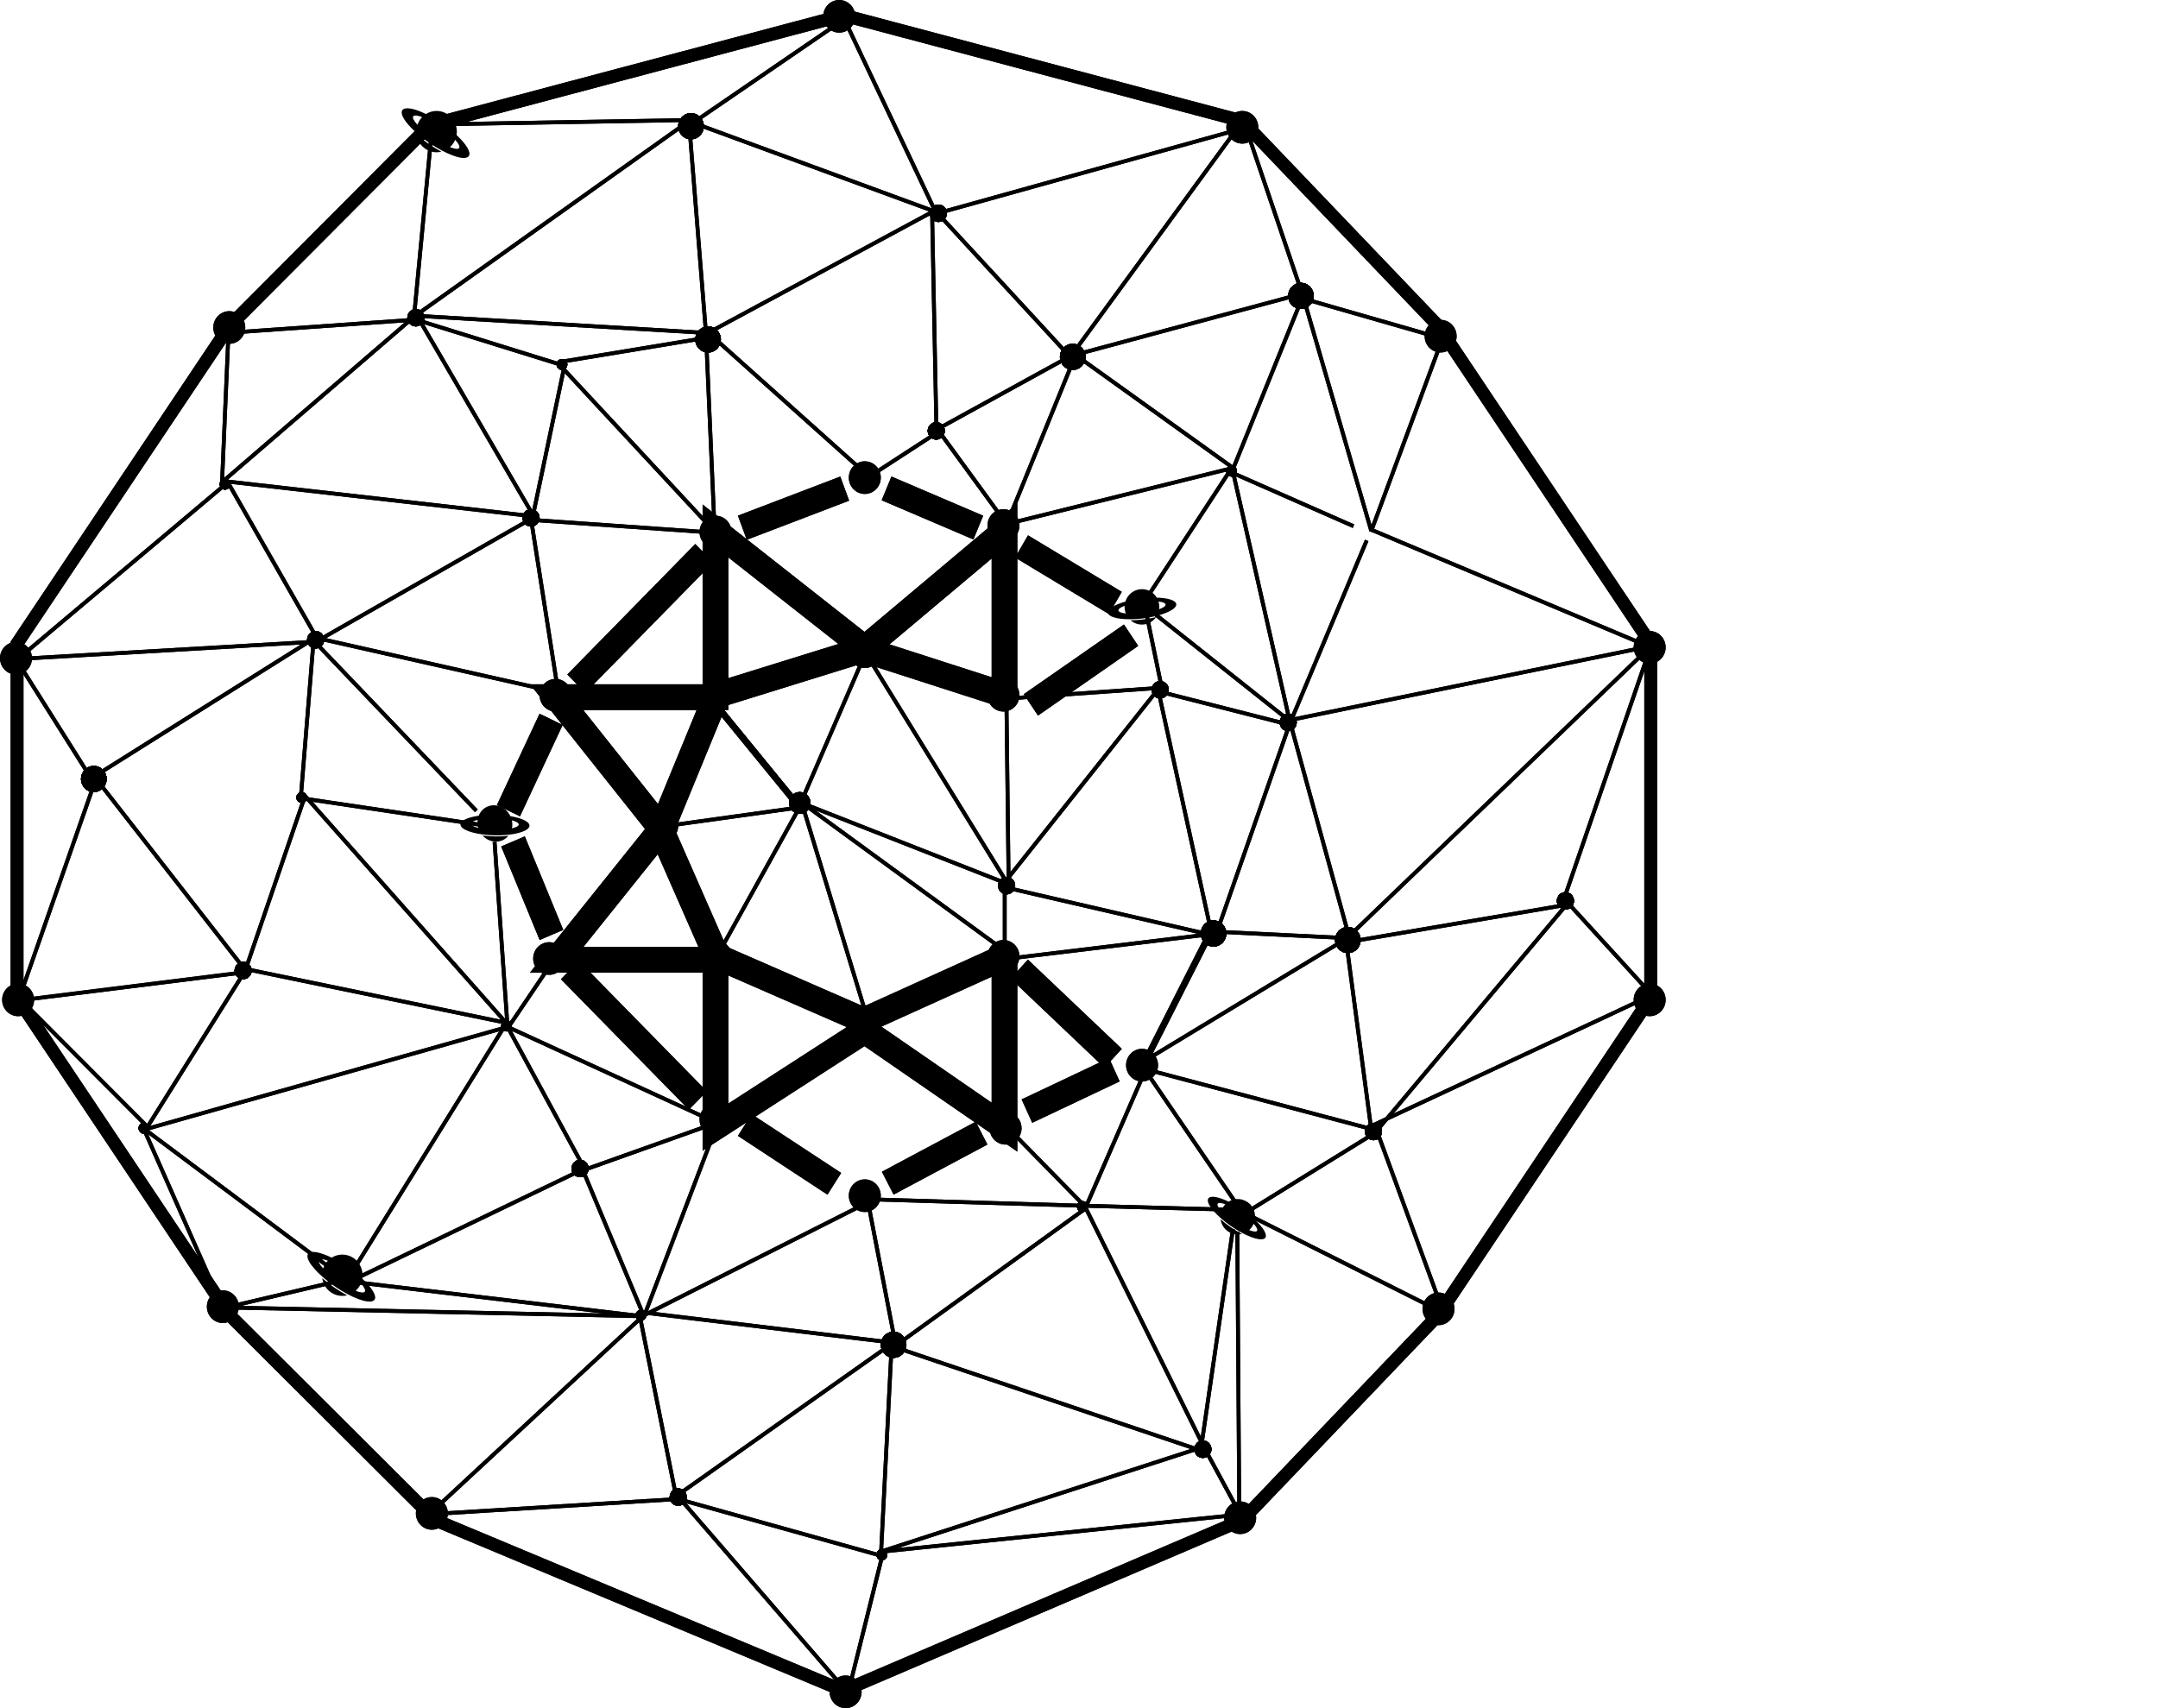
<svg width="168" height="133" viewBox="0 0 168 133" fill="none" xmlns="http://www.w3.org/2000/svg">
<ellipse cx="65.333" cy="1.271" rx="1.245" ry="1.271" fill="black"/>
<ellipse cx="1.245" cy="51.252" rx="1.245" ry="1.271" fill="black"/>
<ellipse cx="96.713" cy="9.911" rx="1.245" ry="1.271" fill="black"/>
<ellipse cx="17.849" cy="25.499" rx="1.245" ry="1.271" fill="black"/>
<ellipse cx="17.35" cy="101.741" rx="1.245" ry="1.271" fill="black"/>
<ellipse cx="111.988" cy="101.91" rx="1.245" ry="1.271" fill="black"/>
<ellipse cx="33.621" cy="117.836" rx="1.245" ry="1.271" fill="black"/>
<ellipse cx="96.546" cy="118.175" rx="1.245" ry="1.271" fill="black"/>
<ellipse cx="112.153" cy="26.176" rx="1.245" ry="1.271" fill="black"/>
<ellipse cx="128.425" cy="50.404" rx="1.245" ry="1.271" fill="black"/>
<ellipse cx="1.411" cy="77.852" rx="1.245" ry="1.271" fill="black"/>
<ellipse cx="65.831" cy="131.729" rx="1.245" ry="1.271" fill="black"/>
<ellipse cx="128.425" cy="77.852" rx="1.245" ry="1.271" fill="black"/>
<ellipse cx="51.552" cy="64.297" rx="1.245" ry="1.271" fill="black"/>
<ellipse cx="43.251" cy="54.132" rx="1.245" ry="1.271" fill="black"/>
<ellipse cx="55.703" cy="41.425" rx="1.245" ry="1.271" fill="black"/>
<ellipse cx="55.703" cy="54.132" rx="1.245" ry="1.271" fill="black"/>
<ellipse cx="55.703" cy="74.463" rx="1.245" ry="1.271" fill="black"/>
<ellipse cx="55.703" cy="74.463" rx="1.245" ry="1.271" fill="black"/>
<ellipse cx="67.325" cy="79.546" rx="1.245" ry="1.271" fill="black"/>
<ellipse cx="67.325" cy="50.743" rx="1.245" ry="1.271" fill="black"/>
<ellipse cx="67.325" cy="37.189" rx="1.245" ry="1.271" fill="black"/>
<ellipse cx="78.118" cy="40.917" rx="1.245" ry="1.271" fill="black"/>
<ellipse cx="78.284" cy="87.848" rx="1.245" ry="1.271" fill="black"/>
<ellipse cx="88.909" cy="82.934" rx="1.245" ry="1.271" fill="black"/>
<ellipse cx="78.118" cy="54.132" rx="1.245" ry="1.271" fill="black"/>
<ellipse cx="78.118" cy="74.463" rx="1.245" ry="1.271" fill="black"/>
<ellipse cx="67.325" cy="93.1" rx="1.245" ry="1.271" fill="black"/>
<ellipse cx="55.703" cy="87.17" rx="1.245" ry="1.271" fill="black"/>
<ellipse cx="42.752" cy="74.632" rx="1.245" ry="1.271" fill="black"/>
<path d="M33.455 9.742L65.665 1.186L96.713 9.421L111.988 25.402L128.508 50.108V77.667L111.988 102.373L96.713 118.354L65.665 131.645L33.87 118.354L17.848 102.373L1.328 77.667V50.108L17.848 25.402L33.455 9.742Z" stroke="black"/>
<path d="M78.2 74.734V87.763L67.32 80.256L55.698 87.763V74.734H43.334L51.494 64.552L43.334 54.283H55.698V41.34L67.32 50.487L78.2 41.34V54.283" stroke="black" stroke-width="2"/>
<line y1="-1" x2="14.233" y2="-1" transform="matrix(-0.7 0.714 -0.7 -0.714 54.126 42.357)" stroke="black" stroke-width="2"/>
<line y1="-1" x2="8.533" y2="-1" transform="matrix(-0.934 0.357 -0.345 -0.939 65.416 37.105)" stroke="black" stroke-width="2"/>
<line y1="-1" x2="7.763" y2="-1" transform="matrix(-0.92 -0.393 0.38 -0.925 76.54 40.154)" stroke="black" stroke-width="2"/>
<line y1="-0.15" x2="15.436" y2="-0.15" transform="matrix(-0.387 0.922 -0.916 -0.401 106.26 42.018)" stroke="black" stroke-width="0.3"/>
<line y1="-0.15" x2="14.426" y2="-0.15" transform="matrix(0.783 0.622 -0.607 0.795 88.992 47.27)" stroke="black" stroke-width="0.3"/>
<line y1="-0.15" x2="20.158" y2="-0.15" transform="matrix(0.222 0.975 -0.973 0.231 95.8 36.596)" stroke="black" stroke-width="0.3"/>
<line y1="-0.15" x2="12.75" y2="-0.15" transform="matrix(0.547 -0.837 0.827 0.562 88.992 47.27)" stroke="black" stroke-width="0.3"/>
<line y1="-0.15" x2="15.119" y2="-0.15" transform="matrix(0.813 0.583 -0.567 0.824 83.679 27.786)" stroke="black" stroke-width="0.3"/>
<line y1="-0.15" x2="18.227" y2="-0.15" transform="matrix(0.966 -0.26 0.251 0.968 83.679 27.786)" stroke="black" stroke-width="0.3"/>
<line y1="-0.15" x2="13.955" y2="-0.15" transform="matrix(0.321 0.947 -0.943 0.333 96.796 9.827)" stroke="black" stroke-width="0.3"/>
<line y1="-0.15" x2="24.645" y2="-0.15" transform="matrix(-0.963 0.268 -0.258 -0.966 96.796 9.827)" stroke="black" stroke-width="0.3"/>
<line y1="-0.15" x2="15.436" y2="-0.15" transform="matrix(-0.678 -0.735 0.722 -0.692 83.513 27.786)" stroke="black" stroke-width="0.3"/>
<line y1="-0.15" x2="22.239" y2="-0.15" transform="matrix(0.59 -0.808 0.796 0.605 83.513 27.786)" stroke="black" stroke-width="0.3"/>
<line y1="-0.15" x2="14.086" y2="-0.15" transform="matrix(-0.377 0.926 -0.921 -0.39 83.513 27.786)" stroke="black" stroke-width="0.3"/>
<line y1="-0.15" x2="9.017" y2="-0.15" transform="matrix(0.589 0.808 -0.796 0.605 72.888 33.547)" stroke="black" stroke-width="0.3"/>
<line y1="-0.15" x2="6.533" y2="-0.15" transform="matrix(-0.839 0.545 -0.529 -0.849 72.888 33.547)" stroke="black" stroke-width="0.3"/>
<line y1="-0.15" x2="16.5" y2="-0.15" transform="matrix(0.745 0.667 -0.652 0.758 55.122 26.092)" stroke="black" stroke-width="0.3"/>
<line y1="-0.15" x2="19.994" y2="-0.15" transform="matrix(0.88 -0.475 0.46 0.888 55.122 26.092)" stroke="black" stroke-width="0.3"/>
<line y1="-0.15" x2="20.162" y2="-0.15" transform="matrix(0.939 0.345 -0.332 0.943 53.794 9.657)" stroke="black" stroke-width="0.3"/>
<line y1="-0.15" x2="17.061" y2="-0.15" transform="matrix(0.428 0.904 -0.897 0.442 65.416 1.186)" stroke="black" stroke-width="0.3"/>
<line y1="-0.15" x2="16.946" y2="-0.15" transform="matrix(-0.02 -1 1 -0.02 73.053 33.547)" stroke="black" stroke-width="0.3"/>
<line y1="-0.15" x2="11.941" y2="-0.15" transform="matrix(0.876 -0.482 0.468 0.884 73.053 33.547)" stroke="black" stroke-width="0.3"/>
<line y1="-0.15" x2="18.303" y2="-0.15" transform="matrix(0.971 -0.241 0.232 0.973 78.201 41.001)" stroke="black" stroke-width="0.3"/>
<line y1="-0.15" x2="17.569" y2="-0.15" transform="matrix(0.265 0.964 -0.962 0.275 100.283 56.25)" stroke="black" stroke-width="0.3"/>
<line y1="-0.15" x2="10.472" y2="-0.15" transform="matrix(0.999 0.049 -0.047 0.999 94.472 72.684)" stroke="black" stroke-width="0.3"/>
<line y1="-0.15" x2="18.636" y2="-0.15" transform="matrix(0.855 -0.518 0.503 0.864 88.992 82.85)" stroke="black" stroke-width="0.3"/>
<line y1="-0.15" x2="15.042" y2="-0.15" transform="matrix(-0.132 -0.991 0.99 -0.138 106.924 88.102)" stroke="black" stroke-width="0.3"/>
<line y1="-0.15" x2="11.911" y2="-0.15" transform="matrix(-0.85 0.526 -0.511 -0.86 106.924 88.102)" stroke="black" stroke-width="0.3"/>
<path d="M111.738 101.91L96.781 94.391" stroke="black" stroke-width="0.3"/>
<line y1="-0.15" x2="13.541" y2="-0.15" transform="matrix(0.564 0.826 -0.815 0.58 88.992 83.358)" stroke="black" stroke-width="0.3"/>
<line y1="-0.15" x2="11.642" y2="-0.15" transform="matrix(-0.399 0.917 -0.911 -0.413 88.992 83.358)" stroke="black" stroke-width="0.3"/>
<line y1="-0.15" x2="8.777" y2="-0.15" transform="matrix(0.7 0.714 -0.7 0.714 78.201 87.763)" stroke="black" stroke-width="0.3"/>
<line y1="-0.15" x2="16.943" y2="-0.15" transform="matrix(1 0.03 -0.029 1 67.409 93.524)" stroke="black" stroke-width="0.3"/>
<line y1="-0.15" x2="11.389" y2="-0.15" transform="matrix(0.19 0.982 -0.98 0.197 67.409 93.524)" stroke="black" stroke-width="0.3"/>
<line y1="-0.15" x2="19.533" y2="-0.15" transform="matrix(-0.893 0.451 -0.437 -0.9 67.409 93.524)" stroke="black" stroke-width="0.3"/>
<line y1="-0.15" x2="12.457" y2="-0.15" transform="matrix(1 0.027 -0.026 1 84.344 94.032)" stroke="black" stroke-width="0.3"/>
<line y1="-0.15" x2="20.979" y2="-0.15" transform="matrix(0.443 0.896 -0.889 0.458 84.344 94.032)" stroke="black" stroke-width="0.3"/>
<line y1="-0.15" x2="26.357" y2="-0.15" transform="matrix(0.951 -0.309 0.297 0.955 68.571 120.971)" stroke="black" stroke-width="0.3"/>
<line y1="-0.15" x2="27.876" y2="-0.15" transform="matrix(0.995 -0.103 0.099 0.995 68.571 120.971)" stroke="black" stroke-width="0.3"/>
<line y1="-0.15" x2="10.999" y2="-0.15" transform="matrix(-0.242 0.97 -0.968 -0.251 68.571 120.971)" stroke="black" stroke-width="0.3"/>
<line y1="-0.15" x2="16.377" y2="-0.15" transform="matrix(-0.963 -0.269 0.259 -0.966 68.571 120.971)" stroke="black" stroke-width="0.3"/>
<line y1="-0.15" x2="18.229" y2="-0.15" transform="matrix(-0.811 0.586 -0.57 -0.822 84.344 94.032)" stroke="black" stroke-width="0.3"/>
<line y1="-0.15" x2="16.286" y2="-0.15" transform="matrix(0.051 -0.999 0.999 0.053 68.737 120.971)" stroke="black" stroke-width="0.3"/>
<line y1="-0.15" x2="20.539" y2="-0.15" transform="matrix(0.816 -0.577 0.562 0.827 52.798 116.566)" stroke="black" stroke-width="0.3"/>
<line y1="-0.15" x2="19.462" y2="-0.15" transform="matrix(-0.998 0.061 -0.059 -0.998 52.798 116.566)" stroke="black" stroke-width="0.3"/>
<path d="M52.818 116.551L65.499 131.221" stroke="black" stroke-width="0.3"/>
<line y1="-0.15" x2="14.343" y2="-0.15" transform="matrix(-0.197 -0.98 0.979 -0.205 52.798 116.566)" stroke="black" stroke-width="0.3"/>
<line y1="-0.15" x2="12.487" y2="-0.15" transform="matrix(0.386 0.923 -0.917 0.399 45.16 90.982)" stroke="black" stroke-width="0.3"/>
<line y1="-0.15" x2="19.905" y2="-0.15" transform="matrix(-0.901 0.434 -0.42 -0.908 45.16 90.982)" stroke="black" stroke-width="0.3"/>
<line y1="-0.15" x2="22.907" y2="-0.15" transform="matrix(-0.993 -0.118 0.114 -0.994 49.975 102.334)" stroke="black" stroke-width="0.3"/>
<line y1="-0.15" x2="8.87" y2="-0.15" transform="matrix(0.973 -0.229 0.221 0.975 17.434 101.995)" stroke="black" stroke-width="0.3"/>
<line y1="-0.15" x2="22.658" y2="-0.15" transform="matrix(-0.733 0.68 -0.666 -0.746 49.975 102.334)" stroke="black" stroke-width="0.3"/>
<line y1="-0.15" x2="32.549" y2="-0.15" transform="matrix(-1 -0.021 0.02 -1 49.975 102.334)" stroke="black" stroke-width="0.3"/>
<line y1="-0.15" x2="16.318" y2="-0.15" transform="matrix(-0.356 0.934 -0.929 -0.369 55.786 87.255)" stroke="black" stroke-width="0.3"/>
<line y1="-0.15" x2="11.104" y2="-0.15" transform="matrix(-0.942 0.336 -0.324 -0.946 55.786 87.255)" stroke="black" stroke-width="0.3"/>
<line y1="-0.15" x2="17.898" y2="-0.15" transform="matrix(-0.909 -0.417 0.403 -0.915 55.786 87.255)" stroke="black" stroke-width="0.3"/>
<line y1="-0.15" x2="5.93" y2="-0.15" transform="matrix(-0.56 0.829 -0.818 -0.576 42.836 74.887)" stroke="black" stroke-width="0.3"/>
<line y1="-0.15" x2="14.267" y2="-0.15" transform="matrix(0.07 0.998 -0.997 0.073 38.353 65.568)" stroke="black" stroke-width="0.3"/>
<line y1="-0.15" x2="23.775" y2="-0.15" transform="matrix(0.663 0.748 -0.735 0.678 23.576 62.01)" stroke="black" stroke-width="0.3"/>
<line y1="-0.15" x2="12.239" y2="-0.15" transform="matrix(0.081 -0.997 0.996 0.085 23.576 62.01)" stroke="black" stroke-width="0.3"/>
<line y1="-0.15" x2="14.94" y2="-0.15" transform="matrix(-0.989 -0.147 0.142 -0.99 38.353 64.213)" stroke="black" stroke-width="0.3"/>
<line y1="-0.15" x2="18.272" y2="-0.15" transform="matrix(-0.691 -0.723 0.709 -0.705 37.191 63.027)" stroke="black" stroke-width="0.3"/>
<line y1="-0.15" x2="19.123" y2="-0.15" transform="matrix(-0.868 0.496 -0.481 -0.877 41.176 40.324)" stroke="black" stroke-width="0.3"/>
<line y1="-0.15" x2="13.892" y2="-0.15" transform="matrix(0.155 0.988 -0.987 0.162 41.176 40.324)" stroke="black" stroke-width="0.3"/>
<line y1="-0.15" x2="19.234" y2="-0.15" transform="matrix(0.975 0.22 -0.212 0.977 24.573 49.812)" stroke="black" stroke-width="0.3"/>
<line y1="-0.15" x2="14.051" y2="-0.15" transform="matrix(0.496 0.868 -0.859 0.511 17.599 37.613)" stroke="black" stroke-width="0.3"/>
<line y1="-0.15" x2="23.322" y2="-0.15" transform="matrix(0.527 -0.85 0.84 0.542 27.229 99.623)" stroke="black" stroke-width="0.3"/>
<line y1="-0.15" x2="17.827" y2="-0.15" transform="matrix(-0.801 -0.599 0.583 -0.812 25.569 98.437)" stroke="black" stroke-width="0.3"/>
<line y1="-0.15" x2="15.191" y2="-0.15" transform="matrix(-0.404 -0.915 0.908 -0.418 17.434 101.656)" stroke="black" stroke-width="0.3"/>
<line y1="-0.15" x2="14.113" y2="-0.15" transform="matrix(0.706 0.708 -0.694 0.72 1.328 77.767)" stroke="black" stroke-width="0.3"/>
<line y1="-0.15" x2="14.392" y2="-0.15" transform="matrix(-0.531 0.848 -0.838 -0.546 18.927 75.564)" stroke="black" stroke-width="0.3"/>
<line y1="-0.15" x2="17.737" y2="-0.15" transform="matrix(-0.992 0.124 -0.119 -0.993 18.927 75.564)" stroke="black" stroke-width="0.3"/>
<line y1="-0.15" x2="18.126" y2="-0.15" transform="matrix(-0.33 0.944 -0.94 -0.342 7.305 60.655)" stroke="black" stroke-width="0.3"/>
<line y1="-0.15" x2="18.904" y2="-0.15" transform="matrix(0.615 0.789 -0.776 0.63 7.305 60.655)" stroke="black" stroke-width="0.3"/>
<line y1="-0.15" x2="11.214" y2="-0.15" transform="matrix(-0.533 -0.846 0.836 -0.549 7.305 60.655)" stroke="black" stroke-width="0.3"/>
<line y1="-0.15" x2="21.05" y2="-0.15" transform="matrix(-0.765 0.644 -0.629 -0.778 17.434 37.613)" stroke="black" stroke-width="0.3"/>
<line y1="-0.15" x2="11.532" y2="-0.15" transform="matrix(0.043 -0.999 0.999 0.045 17.434 37.613)" stroke="black" stroke-width="0.3"/>
<line y1="-0.15" x2="19.725" y2="-0.15" transform="matrix(0.758 -0.653 0.638 0.77 17.434 37.613)" stroke="black" stroke-width="0.3"/>
<line y1="-0.15" x2="11.996" y2="-0.15" transform="matrix(-0.955 -0.297 0.286 -0.958 43.832 28.294)" stroke="black" stroke-width="0.3"/>
<line y1="-0.15" x2="11.443" y2="-0.15" transform="matrix(0.987 -0.163 0.157 0.988 43.832 28.294)" stroke="black" stroke-width="0.3"/>
<line y1="-0.15" x2="14.924" y2="-0.15" transform="matrix(-0.044 -0.999 0.999 -0.046 55.786 41.34)" stroke="black" stroke-width="0.3"/>
<line y1="-0.15" x2="17.807" y2="-0.15" transform="matrix(-0.681 -0.733 0.719 -0.695 55.786 41.34)" stroke="black" stroke-width="0.3"/>
<line y1="-0.15" x2="14.48" y2="-0.15" transform="matrix(-0.998 -0.07 0.067 -0.998 55.786 41.34)" stroke="black" stroke-width="0.3"/>
<line y1="-0.15" x2="12.118" y2="-0.15" transform="matrix(-0.206 0.979 -0.977 -0.214 43.832 28.294)" stroke="black" stroke-width="0.3"/>
<line y1="-0.15" x2="17.835" y2="-0.15" transform="matrix(0.503 0.864 -0.855 0.518 32.376 24.736)" stroke="black" stroke-width="0.3"/>
<line y1="-0.15" x2="13.956" y2="-0.15" transform="matrix(0.095 -0.995 0.995 0.099 32.376 24.736)" stroke="black" stroke-width="0.3"/>
<line y1="-0.15" x2="26.291" y2="-0.15" transform="matrix(0.815 -0.58 0.564 0.826 32.376 24.736)" stroke="black" stroke-width="0.3"/>
<line y1="-0.15" x2="19.595" y2="-0.15" transform="matrix(1 -0.017 0.017 1 34.202 9.827)" stroke="black" stroke-width="0.3"/>
<line y1="-0.15" x2="16.657" y2="-0.15" transform="matrix(-0.08 -0.997 0.997 -0.083 55.122 26.092)" stroke="black" stroke-width="0.3"/>
<line y1="-0.15" x2="14.691" y2="-0.15" transform="matrix(-0.825 0.565 -0.55 -0.835 65.914 1.186)" stroke="black" stroke-width="0.3"/>
<line y1="-0.15" x2="14.48" y2="-0.15" transform="matrix(-0.998 0.07 -0.067 -0.998 32.376 24.736)" stroke="black" stroke-width="0.3"/>
<line y1="-0.15" x2="22.787" y2="-0.15" transform="matrix(0.998 0.059 -0.057 0.998 32.376 24.736)" stroke="black" stroke-width="0.3"/>
<line y1="-0.15" x2="24.062" y2="-0.15" transform="matrix(0.994 0.113 -0.108 0.994 17.434 37.613)" stroke="black" stroke-width="0.3"/>
<line y1="-0.15" x2="23.284" y2="-0.15" transform="matrix(-0.998 0.058 -0.056 -0.998 24.573 49.812)" stroke="black" stroke-width="0.3"/>
<line y1="-0.15" x2="20.39" y2="-0.15" transform="matrix(0.847 -0.532 0.516 0.856 7.305 60.655)" stroke="black" stroke-width="0.3"/>
<line y1="-0.15" x2="14.329" y2="-0.15" transform="matrix(-0.324 0.946 -0.942 -0.336 23.576 62.01)" stroke="black" stroke-width="0.3"/>
<line y1="-0.15" x2="29.327" y2="-0.15" transform="matrix(-0.962 0.272 -0.262 -0.965 39.516 79.8)" stroke="black" stroke-width="0.3"/>
<line y1="-0.15" x2="21.019" y2="-0.15" transform="matrix(0.979 0.202 -0.194 0.981 18.927 75.564)" stroke="black" stroke-width="0.3"/>
<line y1="-0.15" x2="12.53" y2="-0.15" transform="matrix(0.477 0.879 -0.871 0.492 39.349 79.969)" stroke="black" stroke-width="0.3"/>
<line y1="-0.15" x2="19.735" y2="-0.15" transform="matrix(0.993 0.12 -0.115 0.993 49.975 102.334)" stroke="black" stroke-width="0.3"/>
<line y1="-0.15" x2="25.411" y2="-0.15" transform="matrix(-0.947 -0.32 0.309 -0.951 93.642 112.838)" stroke="black" stroke-width="0.3"/>
<line y1="-0.15" x2="17.292" y2="-0.15" transform="matrix(0.144 -0.99 0.989 0.15 93.642 112.838)" stroke="black" stroke-width="0.3"/>
<line y1="-0.15" x2="22.195" y2="-0.15" transform="matrix(-0.007 -1 1 -0.008 96.63 118.09)" stroke="black" stroke-width="0.3"/>
<line y1="-0.15" x2="5.586" y2="-0.15" transform="matrix(0.476 0.88 -0.871 0.491 93.642 112.838)" stroke="black" stroke-width="0.3"/>
<line y1="-0.15" x2="18.548" y2="-0.15" transform="matrix(0.967 0.256 -0.246 0.969 88.992 83.358)" stroke="black" stroke-width="0.3"/>
<line y1="-0.15" x2="17.178" y2="-0.15" transform="matrix(-0.986 0.168 -0.161 -0.987 121.867 70.312)" stroke="black" stroke-width="0.3"/>
<line y1="-0.15" x2="23.233" y2="-0.15" transform="matrix(-0.643 0.766 -0.753 -0.658 121.867 70.312)" stroke="black" stroke-width="0.3"/>
<line y1="-0.15" x2="10.095" y2="-0.15" transform="matrix(0.674 0.738 -0.725 0.689 121.867 70.312)" stroke="black" stroke-width="0.3"/>
<line y1="-0.15" x2="23.636" y2="-0.15" transform="matrix(0.906 -0.423 0.409 0.913 106.924 87.763)" stroke="black" stroke-width="0.3"/>
<line y1="-0.15" x2="14.975" y2="-0.15" transform="matrix(0.344 0.939 -0.934 0.356 106.924 87.763)" stroke="black" stroke-width="0.3"/>
<line y1="-0.15" x2="20.424" y2="-0.15" transform="matrix(0.325 -0.946 0.941 0.337 121.867 70.143)" stroke="black" stroke-width="0.3"/>
<line y1="-0.15" x2="28.644" y2="-0.15" transform="matrix(0.98 -0.201 0.193 0.981 100.283 56.25)" stroke="black" stroke-width="0.3"/>
<line y1="-0.15" x2="17.591" y2="-0.15" transform="matrix(-0.33 0.944 -0.94 -0.342 100.283 56.25)" stroke="black" stroke-width="0.3"/>
<line y1="-0.15" x2="16.892" y2="-0.15" transform="matrix(0.993 -0.12 0.116 0.993 77.703 74.887)" stroke="black" stroke-width="0.3"/>
<line y1="-0.25" x2="11.394" y2="-0.25" transform="matrix(0.452 -0.892 0.885 0.466 89.325 82.85)" stroke="black" stroke-width="0.5"/>
<line y1="-0.15" x2="16.531" y2="-0.15" transform="matrix(-0.974 -0.225 0.217 -0.976 94.472 72.684)" stroke="black" stroke-width="0.3"/>
<line y1="-0.15" x2="19.424" y2="-0.15" transform="matrix(-0.214 -0.977 0.975 -0.222 94.472 72.684)" stroke="black" stroke-width="0.3"/>
<line y1="-0.15" x2="17.127" y2="-0.15" transform="matrix(0.931 0.366 -0.353 0.935 62.428 62.688)" stroke="black" stroke-width="0.3"/>
<line y1="-0.15" x2="14.402" y2="-0.15" transform="matrix(0.012 1 -1 0.012 78.201 54.555)" stroke="black" stroke-width="0.3"/>
<line y1="-0.15" x2="12.15" y2="-0.15" transform="matrix(0.998 -0.07 0.067 0.998 78.201 54.555)" stroke="black" stroke-width="0.3"/>
<line y1="-0.15" x2="19.479" y2="-0.15" transform="matrix(0.622 -0.783 0.77 0.638 78.201 68.957)" stroke="black" stroke-width="0.3"/>
<line y1="-0.15" x2="10.281" y2="-0.15" transform="matrix(-0.969 -0.247 0.238 -0.971 100.283 56.25)" stroke="black" stroke-width="0.3"/>
<line y1="-0.15" x2="6.574" y2="-0.15" transform="matrix(0.202 0.979 -0.978 0.21 88.992 47.27)" stroke="black" stroke-width="0.3"/>
<line y1="-0.15" x2="20.894" y2="-0.15" transform="matrix(0.524 0.851 -0.842 0.54 67.409 51.167)" stroke="black" stroke-width="0.3"/>
<line x1="78.217" y1="74.548" x2="78.217" y2="68.279" stroke="black" stroke-width="0.3"/>
<line y1="-0.25" x2="10.5" y2="-0.25" transform="matrix(-0.633 -0.775 0.762 -0.648 62.428 62.688)" stroke="black" stroke-width="0.5"/>
<line y1="-0.15" x2="12.552" y2="-0.15" transform="matrix(0.397 -0.918 0.912 0.411 62.428 62.688)" stroke="black" stroke-width="0.3"/>
<line y1="-0.15" x2="13.364" y2="-0.15" transform="matrix(-0.485 0.875 -0.866 -0.5 62.262 62.519)" stroke="black" stroke-width="0.3"/>
<line y1="-0.15" x2="17.707" y2="-0.15" transform="matrix(0.291 0.957 -0.953 0.302 62.262 62.519)" stroke="black" stroke-width="0.3"/>
<line y1="-0.15" x2="19.532" y2="-0.15" transform="matrix(0.808 0.59 -0.574 0.819 62.428 62.688)" stroke="black" stroke-width="0.3"/>
<line y1="-0.15" x2="11.064" y2="-0.15" transform="matrix(-0.99 0.138 -0.132 -0.991 62.428 62.688)" stroke="black" stroke-width="0.3"/>
<line y1="-0.15" x2="10.5" y2="-0.15" transform="matrix(-0.633 -0.775 0.762 -0.648 62.428 62.688)" stroke="black" stroke-width="0.3"/>
<line y1="-0.15" x2="23.596" y2="-0.15" transform="matrix(0.922 0.388 -0.375 0.927 106.592 41.34)" stroke="black" stroke-width="0.3"/>
<line y1="-0.15" x2="10.52" y2="-0.15" transform="matrix(-0.915 -0.403 0.389 -0.921 105.429 40.832)" stroke="black" stroke-width="0.3"/>
<line y1="-0.15" x2="14.62" y2="-0.15" transform="matrix(-0.375 0.927 -0.922 -0.388 101.279 23.042)" stroke="black" stroke-width="0.3"/>
<line y1="-0.15" x2="32.256" y2="-0.15" transform="matrix(0.721 -0.693 0.679 0.734 104.932 73.192)" stroke="black" stroke-width="0.3"/>
<line y1="-0.15" x2="16.26" y2="-0.15" transform="matrix(-0.347 0.938 -0.933 -0.36 112.236 26.092)" stroke="black" stroke-width="0.3"/>
<line y1="-0.15" x2="19.054" y2="-0.15" transform="matrix(0.279 0.96 -0.957 0.289 101.279 23.042)" stroke="black" stroke-width="0.3"/>
<line y1="-0.15" x2="11.055" y2="-0.15" transform="matrix(-0.961 -0.276 0.266 -0.964 111.904 26.092)" stroke="black" stroke-width="0.3"/>
<line y1="-1" x2="8.531" y2="-1" transform="matrix(-0.856 -0.516 0.501 -0.865 87.332 46.084)" stroke="black" stroke-width="2"/>
<line y1="-1" x2="9.502" y2="-1" transform="matrix(-0.821 0.571 -0.555 -0.832 87.499 48.626)" stroke="black" stroke-width="2"/>
<line y1="-1" x2="10.081" y2="-1" transform="matrix(-0.725 -0.689 0.674 -0.738 87.332 81.664)" stroke="black" stroke-width="2"/>
<line y1="-1" x2="14.233" y2="-1" transform="matrix(0.7 0.714 -0.7 0.714 43.666 76.242)" stroke="black" stroke-width="2"/>
<line y1="-1" x2="8.34" y2="-1" transform="matrix(0.836 0.549 -0.533 0.846 57.446 88.441)" stroke="black" stroke-width="2"/>
<line y1="-1" x2="8.28" y2="-1" transform="matrix(0.882 -0.471 0.456 0.89 69.567 93.015)" stroke="black" stroke-width="2"/>
<line y1="-1" x2="7.53" y2="-1" transform="matrix(0.904 -0.428 0.413 0.911 80.359 87.424)" stroke="black" stroke-width="2"/>
<line y1="-1" x2="7.875" y2="-1" transform="matrix(0.38 0.925 -0.92 0.393 39.017 65.907)" stroke="black" stroke-width="2"/>
<line y1="-1" x2="7.853" y2="-1" transform="matrix(-0.423 0.906 -0.899 -0.437 42.005 55.572)" stroke="black" stroke-width="2"/>
<path d="M78.284 74.463L67.243 79.461L55.786 74.463L51.47 64.636L55.786 54.132L67.243 50.574L78.284 54.132" stroke="black" stroke-width="2"/>
<ellipse cx="41.342" cy="40.324" rx="0.664" ry="0.678" fill="black"/>
<ellipse cx="41.342" cy="40.324" rx="0.664" ry="0.678" fill="black"/>
<ellipse cx="41.342" cy="40.324" rx="0.664" ry="0.678" fill="black"/>
<ellipse cx="41.342" cy="40.324" rx="0.664" ry="0.678" fill="black"/>
<ellipse cx="41.342" cy="40.324" rx="0.664" ry="0.678" fill="black"/>
<ellipse cx="93.642" cy="112.838" rx="0.664" ry="0.678" fill="black"/>
<ellipse cx="93.642" cy="112.838" rx="0.664" ry="0.678" fill="black"/>
<ellipse cx="93.642" cy="112.838" rx="0.664" ry="0.678" fill="black"/>
<ellipse cx="93.642" cy="112.838" rx="0.664" ry="0.678" fill="black"/>
<ellipse cx="93.642" cy="112.838" rx="0.664" ry="0.678" fill="black"/>
<ellipse cx="18.928" cy="75.564" rx="0.664" ry="0.678" fill="black"/>
<ellipse cx="18.928" cy="75.564" rx="0.664" ry="0.678" fill="black"/>
<ellipse cx="18.928" cy="75.564" rx="0.664" ry="0.678" fill="black"/>
<ellipse cx="18.928" cy="75.564" rx="0.664" ry="0.678" fill="black"/>
<ellipse cx="18.928" cy="75.564" rx="0.664" ry="0.678" fill="black"/>
<ellipse cx="52.798" cy="116.566" rx="0.664" ry="0.678" fill="black"/>
<ellipse cx="52.798" cy="116.566" rx="0.664" ry="0.678" fill="black"/>
<ellipse cx="52.798" cy="116.566" rx="0.664" ry="0.678" fill="black"/>
<ellipse cx="52.798" cy="116.566" rx="0.664" ry="0.678" fill="black"/>
<ellipse cx="52.798" cy="116.566" rx="0.664" ry="0.678" fill="black"/>
<ellipse cx="68.654" cy="121.055" rx="0.415" ry="0.424" fill="black"/>
<ellipse cx="68.654" cy="121.055" rx="0.415" ry="0.424" fill="black"/>
<ellipse cx="68.654" cy="121.055" rx="0.415" ry="0.424" fill="black"/>
<ellipse cx="68.654" cy="121.055" rx="0.415" ry="0.424" fill="black"/>
<ellipse cx="68.654" cy="121.055" rx="0.415" ry="0.424" fill="black"/>
<ellipse cx="68.654" cy="121.055" rx="0.415" ry="0.424" fill="black"/>
<ellipse cx="68.654" cy="121.055" rx="0.415" ry="0.424" fill="black"/>
<ellipse cx="68.654" cy="121.055" rx="0.415" ry="0.424" fill="black"/>
<ellipse cx="68.654" cy="121.055" rx="0.415" ry="0.424" fill="black"/>
<ellipse cx="68.654" cy="121.055" rx="0.415" ry="0.424" fill="black"/>
<ellipse cx="84.261" cy="93.947" rx="0.415" ry="0.424" fill="black"/>
<ellipse cx="84.261" cy="93.947" rx="0.415" ry="0.424" fill="black"/>
<ellipse cx="84.261" cy="93.947" rx="0.415" ry="0.424" fill="black"/>
<ellipse cx="84.261" cy="93.947" rx="0.415" ry="0.424" fill="black"/>
<ellipse cx="84.261" cy="93.947" rx="0.415" ry="0.424" fill="black"/>
<ellipse cx="49.892" cy="102.418" rx="0.415" ry="0.424" fill="black"/>
<ellipse cx="49.892" cy="102.418" rx="0.415" ry="0.424" fill="black"/>
<ellipse cx="49.892" cy="102.418" rx="0.415" ry="0.424" fill="black"/>
<ellipse cx="49.892" cy="102.418" rx="0.415" ry="0.424" fill="black"/>
<ellipse cx="49.892" cy="102.418" rx="0.415" ry="0.424" fill="black"/>
<ellipse cx="11.207" cy="87.848" rx="0.415" ry="0.424" fill="black"/>
<ellipse cx="11.207" cy="87.848" rx="0.415" ry="0.424" fill="black"/>
<ellipse cx="11.207" cy="87.848" rx="0.415" ry="0.424" fill="black"/>
<ellipse cx="11.207" cy="87.848" rx="0.415" ry="0.424" fill="black"/>
<ellipse cx="11.207" cy="87.848" rx="0.415" ry="0.424" fill="black"/>
<ellipse cx="39.432" cy="79.885" rx="0.415" ry="0.424" fill="black"/>
<ellipse cx="39.432" cy="79.885" rx="0.415" ry="0.424" fill="black"/>
<ellipse cx="39.432" cy="79.885" rx="0.415" ry="0.424" fill="black"/>
<ellipse cx="39.432" cy="79.885" rx="0.415" ry="0.424" fill="black"/>
<ellipse cx="39.432" cy="79.885" rx="0.415" ry="0.424" fill="black"/>
<ellipse cx="23.493" cy="62.095" rx="0.415" ry="0.424" fill="black"/>
<ellipse cx="23.493" cy="62.095" rx="0.415" ry="0.424" fill="black"/>
<ellipse cx="23.493" cy="62.095" rx="0.415" ry="0.424" fill="black"/>
<ellipse cx="23.493" cy="62.095" rx="0.415" ry="0.424" fill="black"/>
<ellipse cx="23.493" cy="62.095" rx="0.415" ry="0.424" fill="black"/>
<ellipse cx="17.517" cy="37.697" rx="0.415" ry="0.424" fill="black"/>
<ellipse cx="17.517" cy="37.697" rx="0.415" ry="0.424" fill="black"/>
<ellipse cx="17.517" cy="37.697" rx="0.415" ry="0.424" fill="black"/>
<ellipse cx="17.517" cy="37.697" rx="0.415" ry="0.424" fill="black"/>
<ellipse cx="17.517" cy="37.697" rx="0.415" ry="0.424" fill="black"/>
<ellipse cx="43.749" cy="28.379" rx="0.415" ry="0.424" fill="black"/>
<ellipse cx="43.749" cy="28.379" rx="0.415" ry="0.424" fill="black"/>
<ellipse cx="43.749" cy="28.379" rx="0.415" ry="0.424" fill="black"/>
<ellipse cx="43.749" cy="28.379" rx="0.415" ry="0.424" fill="black"/>
<ellipse cx="43.749" cy="28.379" rx="0.415" ry="0.424" fill="black"/>
<ellipse cx="95.882" cy="36.681" rx="0.415" ry="0.424" fill="black"/>
<ellipse cx="95.882" cy="36.681" rx="0.415" ry="0.424" fill="black"/>
<ellipse cx="95.882" cy="36.681" rx="0.415" ry="0.424" fill="black"/>
<ellipse cx="95.882" cy="36.681" rx="0.415" ry="0.424" fill="black"/>
<ellipse cx="95.882" cy="36.681" rx="0.415" ry="0.424" fill="black"/>
<ellipse cx="32.376" cy="24.736" rx="0.664" ry="0.678" fill="black"/>
<ellipse cx="32.376" cy="24.736" rx="0.664" ry="0.678" fill="black"/>
<ellipse cx="32.376" cy="24.736" rx="0.664" ry="0.678" fill="black"/>
<ellipse cx="32.376" cy="24.736" rx="0.664" ry="0.678" fill="black"/>
<ellipse cx="32.376" cy="24.736" rx="0.664" ry="0.678" fill="black"/>
<ellipse cx="24.573" cy="49.812" rx="0.664" ry="0.678" fill="black"/>
<ellipse cx="24.573" cy="49.812" rx="0.664" ry="0.678" fill="black"/>
<ellipse cx="24.573" cy="49.812" rx="0.664" ry="0.678" fill="black"/>
<ellipse cx="24.573" cy="49.812" rx="0.664" ry="0.678" fill="black"/>
<ellipse cx="24.573" cy="49.812" rx="0.664" ry="0.678" fill="black"/>
<ellipse cx="73.053" cy="16.604" rx="0.664" ry="0.678" fill="black"/>
<ellipse cx="73.053" cy="16.604" rx="0.664" ry="0.678" fill="black"/>
<ellipse cx="73.053" cy="16.604" rx="0.664" ry="0.678" fill="black"/>
<ellipse cx="73.053" cy="16.604" rx="0.664" ry="0.678" fill="black"/>
<ellipse cx="73.053" cy="16.604" rx="0.664" ry="0.678" fill="black"/>
<ellipse cx="72.887" cy="33.547" rx="0.664" ry="0.678" fill="black"/>
<ellipse cx="72.887" cy="33.547" rx="0.664" ry="0.678" fill="black"/>
<ellipse cx="72.887" cy="33.547" rx="0.664" ry="0.678" fill="black"/>
<ellipse cx="72.887" cy="33.547" rx="0.664" ry="0.678" fill="black"/>
<ellipse cx="72.887" cy="33.547" rx="0.664" ry="0.678" fill="black"/>
<ellipse cx="83.513" cy="27.786" rx="0.996" ry="1.017" fill="black"/>
<ellipse cx="83.513" cy="27.786" rx="0.996" ry="1.017" fill="black"/>
<ellipse cx="83.513" cy="27.786" rx="0.996" ry="1.017" fill="black"/>
<ellipse cx="83.513" cy="27.786" rx="0.996" ry="1.017" fill="black"/>
<ellipse cx="83.513" cy="27.786" rx="0.996" ry="1.017" fill="black"/>
<ellipse cx="101.279" cy="23.042" rx="0.996" ry="1.017" fill="black"/>
<ellipse cx="101.279" cy="23.042" rx="0.996" ry="1.017" fill="black"/>
<ellipse cx="101.279" cy="23.042" rx="0.996" ry="1.017" fill="black"/>
<ellipse cx="101.279" cy="23.042" rx="0.996" ry="1.017" fill="black"/>
<ellipse cx="101.279" cy="23.042" rx="0.996" ry="1.017" fill="black"/>
<ellipse cx="53.794" cy="9.827" rx="0.996" ry="1.017" fill="black"/>
<ellipse cx="53.794" cy="9.827" rx="0.996" ry="1.017" fill="black"/>
<ellipse cx="53.794" cy="9.827" rx="0.996" ry="1.017" fill="black"/>
<ellipse cx="53.794" cy="9.827" rx="0.996" ry="1.017" fill="black"/>
<ellipse cx="53.794" cy="9.827" rx="0.996" ry="1.017" fill="black"/>
<ellipse cx="55.122" cy="26.431" rx="0.996" ry="1.017" fill="black"/>
<ellipse cx="55.122" cy="26.431" rx="0.996" ry="1.017" fill="black"/>
<ellipse cx="55.122" cy="26.431" rx="0.996" ry="1.017" fill="black"/>
<ellipse cx="55.122" cy="26.431" rx="0.996" ry="1.017" fill="black"/>
<ellipse cx="55.122" cy="26.431" rx="0.996" ry="1.017" fill="black"/>
<ellipse cx="7.305" cy="60.655" rx="0.996" ry="1.017" fill="black"/>
<ellipse cx="7.305" cy="60.655" rx="0.996" ry="1.017" fill="black"/>
<ellipse cx="7.305" cy="60.655" rx="0.996" ry="1.017" fill="black"/>
<ellipse cx="7.305" cy="60.655" rx="0.996" ry="1.017" fill="black"/>
<ellipse cx="7.305" cy="60.655" rx="0.996" ry="1.017" fill="black"/>
<ellipse cx="69.567" cy="104.706" rx="0.996" ry="1.017" fill="black"/>
<ellipse cx="69.567" cy="104.706" rx="0.996" ry="1.017" fill="black"/>
<ellipse cx="69.567" cy="104.706" rx="0.996" ry="1.017" fill="black"/>
<ellipse cx="69.567" cy="104.706" rx="0.996" ry="1.017" fill="black"/>
<ellipse cx="69.567" cy="104.706" rx="0.996" ry="1.017" fill="black"/>
<ellipse cx="96.63" cy="94.54" rx="0.996" ry="1.017" fill="black"/>
<ellipse cx="96.63" cy="94.54" rx="0.996" ry="1.017" fill="black"/>
<ellipse cx="96.63" cy="94.54" rx="0.996" ry="1.017" fill="black"/>
<ellipse cx="96.63" cy="94.54" rx="0.996" ry="1.017" fill="black"/>
<ellipse cx="96.63" cy="94.54" rx="0.996" ry="1.017" fill="black"/>
<ellipse cx="94.472" cy="72.684" rx="0.996" ry="1.017" fill="black"/>
<ellipse cx="94.472" cy="72.684" rx="0.996" ry="1.017" fill="black"/>
<ellipse cx="94.472" cy="72.684" rx="0.996" ry="1.017" fill="black"/>
<ellipse cx="94.472" cy="72.684" rx="0.996" ry="1.017" fill="black"/>
<ellipse cx="94.472" cy="72.684" rx="0.996" ry="1.017" fill="black"/>
<ellipse cx="62.262" cy="62.519" rx="0.83" ry="0.847" fill="black"/>
<ellipse cx="62.262" cy="62.519" rx="0.83" ry="0.847" fill="black"/>
<ellipse cx="62.262" cy="62.519" rx="0.83" ry="0.847" fill="black"/>
<ellipse cx="62.262" cy="62.519" rx="0.83" ry="0.847" fill="black"/>
<ellipse cx="62.262" cy="62.519" rx="0.83" ry="0.847" fill="black"/>
<ellipse cx="104.931" cy="73.192" rx="0.996" ry="1.017" fill="black"/>
<ellipse cx="104.931" cy="73.192" rx="0.996" ry="1.017" fill="black"/>
<ellipse cx="104.931" cy="73.192" rx="0.996" ry="1.017" fill="black"/>
<ellipse cx="104.931" cy="73.192" rx="0.996" ry="1.017" fill="black"/>
<ellipse cx="104.931" cy="73.192" rx="0.996" ry="1.017" fill="black"/>
<ellipse cx="78.367" cy="68.957" rx="0.664" ry="0.678" fill="black"/>
<ellipse cx="78.367" cy="68.957" rx="0.664" ry="0.678" fill="black"/>
<ellipse cx="78.367" cy="68.957" rx="0.664" ry="0.678" fill="black"/>
<ellipse cx="78.367" cy="68.957" rx="0.664" ry="0.678" fill="black"/>
<ellipse cx="78.367" cy="68.957" rx="0.664" ry="0.678" fill="black"/>
<ellipse cx="90.321" cy="53.708" rx="0.664" ry="0.678" fill="black"/>
<ellipse cx="90.321" cy="53.708" rx="0.664" ry="0.678" fill="black"/>
<ellipse cx="90.321" cy="53.708" rx="0.664" ry="0.678" fill="black"/>
<ellipse cx="90.321" cy="53.708" rx="0.664" ry="0.678" fill="black"/>
<ellipse cx="90.321" cy="53.708" rx="0.664" ry="0.678" fill="black"/>
<ellipse cx="121.867" cy="70.143" rx="0.664" ry="0.678" fill="black"/>
<ellipse cx="121.867" cy="70.143" rx="0.664" ry="0.678" fill="black"/>
<ellipse cx="121.867" cy="70.143" rx="0.664" ry="0.678" fill="black"/>
<ellipse cx="121.867" cy="70.143" rx="0.664" ry="0.678" fill="black"/>
<ellipse cx="121.867" cy="70.143" rx="0.664" ry="0.678" fill="black"/>
<ellipse cx="100.283" cy="56.25" rx="0.664" ry="0.678" fill="black"/>
<ellipse cx="100.283" cy="56.25" rx="0.664" ry="0.678" fill="black"/>
<ellipse cx="100.283" cy="56.25" rx="0.664" ry="0.678" fill="black"/>
<ellipse cx="100.283" cy="56.25" rx="0.664" ry="0.678" fill="black"/>
<ellipse cx="100.283" cy="56.25" rx="0.664" ry="0.678" fill="black"/>
<ellipse cx="106.924" cy="88.102" rx="0.664" ry="0.678" fill="black"/>
<ellipse cx="106.924" cy="88.102" rx="0.664" ry="0.678" fill="black"/>
<ellipse cx="106.924" cy="88.102" rx="0.664" ry="0.678" fill="black"/>
<ellipse cx="106.924" cy="88.102" rx="0.664" ry="0.678" fill="black"/>
<ellipse cx="106.924" cy="88.102" rx="0.664" ry="0.678" fill="black"/>
<ellipse cx="45.16" cy="90.982" rx="0.664" ry="0.678" fill="black"/>
<ellipse cx="45.16" cy="90.982" rx="0.664" ry="0.678" fill="black"/>
<ellipse cx="45.16" cy="90.982" rx="0.664" ry="0.678" fill="black"/>
<ellipse cx="45.16" cy="90.982" rx="0.664" ry="0.678" fill="black"/>
<ellipse cx="45.16" cy="90.982" rx="0.664" ry="0.678" fill="black"/>
<ellipse cx="65.333" cy="1.271" rx="1.245" ry="1.271" fill="black"/>
<ellipse cx="1.245" cy="51.252" rx="1.245" ry="1.271" fill="black"/>
<ellipse cx="96.713" cy="9.911" rx="1.245" ry="1.271" fill="black"/>
<ellipse cx="17.849" cy="25.499" rx="1.245" ry="1.271" fill="black"/>
<ellipse cx="17.35" cy="101.741" rx="1.245" ry="1.271" fill="black"/>
<ellipse cx="111.988" cy="101.91" rx="1.245" ry="1.271" fill="black"/>
<ellipse cx="33.621" cy="117.836" rx="1.245" ry="1.271" fill="black"/>
<ellipse cx="96.546" cy="118.175" rx="1.245" ry="1.271" fill="black"/>
<ellipse cx="112.153" cy="26.176" rx="1.245" ry="1.271" fill="black"/>
<ellipse cx="128.425" cy="50.404" rx="1.245" ry="1.271" fill="black"/>
<ellipse cx="1.411" cy="77.852" rx="1.245" ry="1.271" fill="black"/>
<ellipse cx="65.831" cy="131.729" rx="1.245" ry="1.271" fill="black"/>
<ellipse cx="128.425" cy="77.852" rx="1.245" ry="1.271" fill="black"/>
<ellipse cx="51.552" cy="64.297" rx="1.245" ry="1.271" fill="black"/>
<ellipse cx="43.251" cy="54.132" rx="1.245" ry="1.271" fill="black"/>
<ellipse cx="55.703" cy="41.425" rx="1.245" ry="1.271" fill="black"/>
<ellipse cx="55.703" cy="54.132" rx="1.245" ry="1.271" fill="black"/>
<ellipse cx="55.703" cy="74.463" rx="1.245" ry="1.271" fill="black"/>
<ellipse cx="55.703" cy="74.463" rx="1.245" ry="1.271" fill="black"/>
<ellipse cx="67.325" cy="79.546" rx="1.245" ry="1.271" fill="black"/>
<ellipse cx="67.325" cy="50.743" rx="1.245" ry="1.271" fill="black"/>
<ellipse cx="67.325" cy="37.189" rx="1.245" ry="1.271" fill="black"/>
<ellipse cx="78.118" cy="40.917" rx="1.245" ry="1.271" fill="black"/>
<ellipse cx="78.284" cy="87.848" rx="1.245" ry="1.271" fill="black"/>
<ellipse cx="88.909" cy="82.934" rx="1.245" ry="1.271" fill="black"/>
<ellipse cx="78.118" cy="54.132" rx="1.245" ry="1.271" fill="black"/>
<ellipse cx="78.118" cy="74.463" rx="1.245" ry="1.271" fill="black"/>
<ellipse cx="67.325" cy="93.1" rx="1.245" ry="1.271" fill="black"/>
<ellipse cx="55.703" cy="87.17" rx="1.245" ry="1.271" fill="black"/>
<ellipse cx="42.752" cy="74.632" rx="1.245" ry="1.271" fill="black"/>
<path d="M33.455 9.742L65.665 1.186L96.713 9.421L111.988 25.402L128.508 50.108V77.667L111.988 102.373L96.713 118.354L65.665 131.645L33.87 118.354L17.848 102.373L1.328 77.667V50.108L17.848 25.402L33.455 9.742Z" stroke="black"/>
<path d="M78.2 74.734V87.763L67.32 80.256L55.698 87.763V74.734H43.334L51.494 64.552L43.334 54.283H55.698V41.34L67.32 50.487L78.2 41.34V54.283" stroke="black" stroke-width="2"/>
<line y1="-1" x2="14.233" y2="-1" transform="matrix(-0.7 0.714 -0.7 -0.714 54.126 42.357)" stroke="black" stroke-width="2"/>
<line y1="-1" x2="8.533" y2="-1" transform="matrix(-0.934 0.357 -0.345 -0.939 65.416 37.105)" stroke="black" stroke-width="2"/>
<line y1="-1" x2="7.763" y2="-1" transform="matrix(-0.92 -0.393 0.38 -0.925 76.54 40.154)" stroke="black" stroke-width="2"/>
<line y1="-0.15" x2="15.436" y2="-0.15" transform="matrix(-0.387 0.922 -0.916 -0.401 106.26 42.018)" stroke="black" stroke-width="0.3"/>
<line y1="-0.15" x2="14.426" y2="-0.15" transform="matrix(0.783 0.622 -0.607 0.795 88.992 47.27)" stroke="black" stroke-width="0.3"/>
<line y1="-0.15" x2="20.158" y2="-0.15" transform="matrix(0.222 0.975 -0.973 0.231 95.8 36.596)" stroke="black" stroke-width="0.3"/>
<line y1="-0.15" x2="12.75" y2="-0.15" transform="matrix(0.547 -0.837 0.827 0.562 88.992 47.27)" stroke="black" stroke-width="0.3"/>
<line y1="-0.15" x2="15.119" y2="-0.15" transform="matrix(0.813 0.583 -0.567 0.824 83.679 27.786)" stroke="black" stroke-width="0.3"/>
<line y1="-0.15" x2="18.227" y2="-0.15" transform="matrix(0.966 -0.26 0.251 0.968 83.679 27.786)" stroke="black" stroke-width="0.3"/>
<line y1="-0.15" x2="13.955" y2="-0.15" transform="matrix(0.321 0.947 -0.943 0.333 96.796 9.827)" stroke="black" stroke-width="0.3"/>
<line y1="-0.15" x2="24.645" y2="-0.15" transform="matrix(-0.963 0.268 -0.258 -0.966 96.796 9.827)" stroke="black" stroke-width="0.3"/>
<line y1="-0.15" x2="15.436" y2="-0.15" transform="matrix(-0.678 -0.735 0.722 -0.692 83.513 27.786)" stroke="black" stroke-width="0.3"/>
<line y1="-0.15" x2="22.239" y2="-0.15" transform="matrix(0.59 -0.808 0.796 0.605 83.513 27.786)" stroke="black" stroke-width="0.3"/>
<line y1="-0.15" x2="14.086" y2="-0.15" transform="matrix(-0.377 0.926 -0.921 -0.39 83.513 27.786)" stroke="black" stroke-width="0.3"/>
<line y1="-0.15" x2="9.017" y2="-0.15" transform="matrix(0.589 0.808 -0.796 0.605 72.888 33.547)" stroke="black" stroke-width="0.3"/>
<line y1="-0.15" x2="6.533" y2="-0.15" transform="matrix(-0.839 0.545 -0.529 -0.849 72.888 33.547)" stroke="black" stroke-width="0.3"/>
<line y1="-0.15" x2="16.5" y2="-0.15" transform="matrix(0.745 0.667 -0.652 0.758 55.122 26.092)" stroke="black" stroke-width="0.3"/>
<line y1="-0.15" x2="19.994" y2="-0.15" transform="matrix(0.88 -0.475 0.46 0.888 55.122 26.092)" stroke="black" stroke-width="0.3"/>
<line y1="-0.15" x2="20.162" y2="-0.15" transform="matrix(0.939 0.345 -0.332 0.943 53.794 9.657)" stroke="black" stroke-width="0.3"/>
<line y1="-0.15" x2="17.061" y2="-0.15" transform="matrix(0.428 0.904 -0.897 0.442 65.416 1.186)" stroke="black" stroke-width="0.3"/>
<line y1="-0.15" x2="16.946" y2="-0.15" transform="matrix(-0.02 -1 1 -0.02 73.053 33.547)" stroke="black" stroke-width="0.3"/>
<line y1="-0.15" x2="11.941" y2="-0.15" transform="matrix(0.876 -0.482 0.468 0.884 73.053 33.547)" stroke="black" stroke-width="0.3"/>
<line y1="-0.15" x2="18.303" y2="-0.15" transform="matrix(0.971 -0.241 0.232 0.973 78.201 41.001)" stroke="black" stroke-width="0.3"/>
<line y1="-0.15" x2="17.569" y2="-0.15" transform="matrix(0.265 0.964 -0.962 0.275 100.283 56.25)" stroke="black" stroke-width="0.3"/>
<line y1="-0.15" x2="10.472" y2="-0.15" transform="matrix(0.999 0.049 -0.047 0.999 94.472 72.684)" stroke="black" stroke-width="0.3"/>
<line y1="-0.15" x2="18.636" y2="-0.15" transform="matrix(0.855 -0.518 0.503 0.864 88.992 82.85)" stroke="black" stroke-width="0.3"/>
<line y1="-0.15" x2="15.042" y2="-0.15" transform="matrix(-0.132 -0.991 0.99 -0.138 106.924 88.102)" stroke="black" stroke-width="0.3"/>
<line y1="-0.15" x2="11.911" y2="-0.15" transform="matrix(-0.85 0.526 -0.511 -0.86 106.924 88.102)" stroke="black" stroke-width="0.3"/>
<path d="M111.738 101.91L96.781 94.391" stroke="black" stroke-width="0.3"/>
<line y1="-0.15" x2="13.541" y2="-0.15" transform="matrix(0.564 0.826 -0.815 0.58 88.992 83.358)" stroke="black" stroke-width="0.3"/>
<line y1="-0.15" x2="11.642" y2="-0.15" transform="matrix(-0.399 0.917 -0.911 -0.413 88.992 83.358)" stroke="black" stroke-width="0.3"/>
<line y1="-0.15" x2="8.777" y2="-0.15" transform="matrix(0.7 0.714 -0.7 0.714 78.201 87.763)" stroke="black" stroke-width="0.3"/>
<line y1="-0.15" x2="16.943" y2="-0.15" transform="matrix(1 0.03 -0.029 1 67.409 93.524)" stroke="black" stroke-width="0.3"/>
<line y1="-0.15" x2="11.389" y2="-0.15" transform="matrix(0.19 0.982 -0.98 0.197 67.409 93.524)" stroke="black" stroke-width="0.3"/>
<line y1="-0.15" x2="19.533" y2="-0.15" transform="matrix(-0.893 0.451 -0.437 -0.9 67.409 93.524)" stroke="black" stroke-width="0.3"/>
<line y1="-0.15" x2="12.457" y2="-0.15" transform="matrix(1 0.027 -0.026 1 84.344 94.032)" stroke="black" stroke-width="0.3"/>
<line y1="-0.15" x2="20.979" y2="-0.15" transform="matrix(0.443 0.896 -0.889 0.458 84.344 94.032)" stroke="black" stroke-width="0.3"/>
<line y1="-0.15" x2="26.357" y2="-0.15" transform="matrix(0.951 -0.309 0.297 0.955 68.571 120.971)" stroke="black" stroke-width="0.3"/>
<line y1="-0.15" x2="27.876" y2="-0.15" transform="matrix(0.995 -0.103 0.099 0.995 68.571 120.971)" stroke="black" stroke-width="0.3"/>
<line y1="-0.15" x2="10.999" y2="-0.15" transform="matrix(-0.242 0.97 -0.968 -0.251 68.571 120.971)" stroke="black" stroke-width="0.3"/>
<line y1="-0.15" x2="16.377" y2="-0.15" transform="matrix(-0.963 -0.269 0.259 -0.966 68.571 120.971)" stroke="black" stroke-width="0.3"/>
<line y1="-0.15" x2="18.229" y2="-0.15" transform="matrix(-0.811 0.586 -0.57 -0.822 84.344 94.032)" stroke="black" stroke-width="0.3"/>
<line y1="-0.15" x2="16.286" y2="-0.15" transform="matrix(0.051 -0.999 0.999 0.053 68.737 120.971)" stroke="black" stroke-width="0.3"/>
<line y1="-0.15" x2="20.539" y2="-0.15" transform="matrix(0.816 -0.577 0.562 0.827 52.798 116.566)" stroke="black" stroke-width="0.3"/>
<line y1="-0.15" x2="19.462" y2="-0.15" transform="matrix(-0.998 0.061 -0.059 -0.998 52.798 116.566)" stroke="black" stroke-width="0.3"/>
<path d="M52.818 116.551L65.499 131.221" stroke="black" stroke-width="0.3"/>
<line y1="-0.15" x2="14.343" y2="-0.15" transform="matrix(-0.197 -0.98 0.979 -0.205 52.798 116.566)" stroke="black" stroke-width="0.3"/>
<line y1="-0.15" x2="12.487" y2="-0.15" transform="matrix(0.386 0.923 -0.917 0.399 45.16 90.982)" stroke="black" stroke-width="0.3"/>
<line y1="-0.15" x2="19.905" y2="-0.15" transform="matrix(-0.901 0.434 -0.42 -0.908 45.16 90.982)" stroke="black" stroke-width="0.3"/>
<line y1="-0.15" x2="22.907" y2="-0.15" transform="matrix(-0.993 -0.118 0.114 -0.994 49.975 102.334)" stroke="black" stroke-width="0.3"/>
<line y1="-0.15" x2="8.87" y2="-0.15" transform="matrix(0.973 -0.229 0.221 0.975 17.434 101.995)" stroke="black" stroke-width="0.3"/>
<line y1="-0.15" x2="22.658" y2="-0.15" transform="matrix(-0.733 0.68 -0.666 -0.746 49.975 102.334)" stroke="black" stroke-width="0.3"/>
<line y1="-0.15" x2="32.549" y2="-0.15" transform="matrix(-1 -0.021 0.02 -1 49.975 102.334)" stroke="black" stroke-width="0.3"/>
<line y1="-0.15" x2="16.318" y2="-0.15" transform="matrix(-0.356 0.934 -0.929 -0.369 55.786 87.255)" stroke="black" stroke-width="0.3"/>
<line y1="-0.15" x2="11.104" y2="-0.15" transform="matrix(-0.942 0.336 -0.324 -0.946 55.786 87.255)" stroke="black" stroke-width="0.3"/>
<line y1="-0.15" x2="17.898" y2="-0.15" transform="matrix(-0.909 -0.417 0.403 -0.915 55.786 87.255)" stroke="black" stroke-width="0.3"/>
<line y1="-0.15" x2="5.93" y2="-0.15" transform="matrix(-0.56 0.829 -0.818 -0.576 42.836 74.887)" stroke="black" stroke-width="0.3"/>
<line y1="-0.15" x2="14.267" y2="-0.15" transform="matrix(0.07 0.998 -0.997 0.073 38.353 65.568)" stroke="black" stroke-width="0.3"/>
<line y1="-0.15" x2="23.775" y2="-0.15" transform="matrix(0.663 0.748 -0.735 0.678 23.576 62.01)" stroke="black" stroke-width="0.3"/>
<line y1="-0.15" x2="12.239" y2="-0.15" transform="matrix(0.081 -0.997 0.996 0.085 23.576 62.01)" stroke="black" stroke-width="0.3"/>
<line y1="-0.15" x2="14.94" y2="-0.15" transform="matrix(-0.989 -0.147 0.142 -0.99 38.353 64.213)" stroke="black" stroke-width="0.3"/>
<line y1="-0.15" x2="18.272" y2="-0.15" transform="matrix(-0.691 -0.723 0.709 -0.705 37.191 63.027)" stroke="black" stroke-width="0.3"/>
<line y1="-0.15" x2="19.123" y2="-0.15" transform="matrix(-0.868 0.496 -0.481 -0.877 41.176 40.324)" stroke="black" stroke-width="0.3"/>
<line y1="-0.15" x2="13.892" y2="-0.15" transform="matrix(0.155 0.988 -0.987 0.162 41.176 40.324)" stroke="black" stroke-width="0.3"/>
<line y1="-0.15" x2="19.234" y2="-0.15" transform="matrix(0.975 0.22 -0.212 0.977 24.573 49.812)" stroke="black" stroke-width="0.3"/>
<line y1="-0.15" x2="14.051" y2="-0.15" transform="matrix(0.496 0.868 -0.859 0.511 17.599 37.613)" stroke="black" stroke-width="0.3"/>
<line y1="-0.15" x2="23.322" y2="-0.15" transform="matrix(0.527 -0.85 0.84 0.542 27.229 99.623)" stroke="black" stroke-width="0.3"/>
<line y1="-0.15" x2="17.827" y2="-0.15" transform="matrix(-0.801 -0.599 0.583 -0.812 25.569 98.437)" stroke="black" stroke-width="0.3"/>
<line y1="-0.15" x2="15.191" y2="-0.15" transform="matrix(-0.404 -0.915 0.908 -0.418 17.434 101.656)" stroke="black" stroke-width="0.3"/>
<line y1="-0.15" x2="14.113" y2="-0.15" transform="matrix(0.706 0.708 -0.694 0.72 1.328 77.767)" stroke="black" stroke-width="0.3"/>
<line y1="-0.15" x2="14.392" y2="-0.15" transform="matrix(-0.531 0.848 -0.838 -0.546 18.927 75.564)" stroke="black" stroke-width="0.3"/>
<line y1="-0.15" x2="17.737" y2="-0.15" transform="matrix(-0.992 0.124 -0.119 -0.993 18.927 75.564)" stroke="black" stroke-width="0.3"/>
<line y1="-0.15" x2="18.126" y2="-0.15" transform="matrix(-0.33 0.944 -0.94 -0.342 7.305 60.655)" stroke="black" stroke-width="0.3"/>
<line y1="-0.15" x2="18.904" y2="-0.15" transform="matrix(0.615 0.789 -0.776 0.63 7.305 60.655)" stroke="black" stroke-width="0.3"/>
<line y1="-0.15" x2="11.214" y2="-0.15" transform="matrix(-0.533 -0.846 0.836 -0.549 7.305 60.655)" stroke="black" stroke-width="0.3"/>
<line y1="-0.15" x2="21.05" y2="-0.15" transform="matrix(-0.765 0.644 -0.629 -0.778 17.434 37.613)" stroke="black" stroke-width="0.3"/>
<line y1="-0.15" x2="11.532" y2="-0.15" transform="matrix(0.043 -0.999 0.999 0.045 17.434 37.613)" stroke="black" stroke-width="0.3"/>
<line y1="-0.15" x2="19.725" y2="-0.15" transform="matrix(0.758 -0.653 0.638 0.77 17.434 37.613)" stroke="black" stroke-width="0.3"/>
<line y1="-0.15" x2="11.996" y2="-0.15" transform="matrix(-0.955 -0.297 0.286 -0.958 43.832 28.294)" stroke="black" stroke-width="0.3"/>
<line y1="-0.15" x2="11.443" y2="-0.15" transform="matrix(0.987 -0.163 0.157 0.988 43.832 28.294)" stroke="black" stroke-width="0.3"/>
<line y1="-0.15" x2="14.924" y2="-0.15" transform="matrix(-0.044 -0.999 0.999 -0.046 55.786 41.34)" stroke="black" stroke-width="0.3"/>
<line y1="-0.15" x2="17.807" y2="-0.15" transform="matrix(-0.681 -0.733 0.719 -0.695 55.786 41.34)" stroke="black" stroke-width="0.3"/>
<line y1="-0.15" x2="14.48" y2="-0.15" transform="matrix(-0.998 -0.07 0.067 -0.998 55.786 41.34)" stroke="black" stroke-width="0.3"/>
<line y1="-0.15" x2="12.118" y2="-0.15" transform="matrix(-0.206 0.979 -0.977 -0.214 43.832 28.294)" stroke="black" stroke-width="0.3"/>
<line y1="-0.15" x2="17.835" y2="-0.15" transform="matrix(0.503 0.864 -0.855 0.518 32.376 24.736)" stroke="black" stroke-width="0.3"/>
<line y1="-0.15" x2="13.956" y2="-0.15" transform="matrix(0.095 -0.995 0.995 0.099 32.376 24.736)" stroke="black" stroke-width="0.3"/>
<line y1="-0.15" x2="26.291" y2="-0.15" transform="matrix(0.815 -0.58 0.564 0.826 32.376 24.736)" stroke="black" stroke-width="0.3"/>
<line y1="-0.15" x2="19.595" y2="-0.15" transform="matrix(1 -0.017 0.017 1 34.202 9.827)" stroke="black" stroke-width="0.3"/>
<line y1="-0.15" x2="16.657" y2="-0.15" transform="matrix(-0.08 -0.997 0.997 -0.083 55.122 26.092)" stroke="black" stroke-width="0.3"/>
<line y1="-0.15" x2="14.691" y2="-0.15" transform="matrix(-0.825 0.565 -0.55 -0.835 65.914 1.186)" stroke="black" stroke-width="0.3"/>
<line y1="-0.15" x2="14.48" y2="-0.15" transform="matrix(-0.998 0.07 -0.067 -0.998 32.376 24.736)" stroke="black" stroke-width="0.3"/>
<line y1="-0.15" x2="22.787" y2="-0.15" transform="matrix(0.998 0.059 -0.057 0.998 32.376 24.736)" stroke="black" stroke-width="0.3"/>
<line y1="-0.15" x2="24.062" y2="-0.15" transform="matrix(0.994 0.113 -0.108 0.994 17.434 37.613)" stroke="black" stroke-width="0.3"/>
<line y1="-0.15" x2="23.284" y2="-0.15" transform="matrix(-0.998 0.058 -0.056 -0.998 24.573 49.812)" stroke="black" stroke-width="0.3"/>
<line y1="-0.15" x2="20.39" y2="-0.15" transform="matrix(0.847 -0.532 0.516 0.856 7.305 60.655)" stroke="black" stroke-width="0.3"/>
<line y1="-0.15" x2="14.329" y2="-0.15" transform="matrix(-0.324 0.946 -0.942 -0.336 23.576 62.01)" stroke="black" stroke-width="0.3"/>
<line y1="-0.15" x2="29.327" y2="-0.15" transform="matrix(-0.962 0.272 -0.262 -0.965 39.516 79.8)" stroke="black" stroke-width="0.3"/>
<line y1="-0.15" x2="21.019" y2="-0.15" transform="matrix(0.979 0.202 -0.194 0.981 18.927 75.564)" stroke="black" stroke-width="0.3"/>
<line y1="-0.15" x2="12.53" y2="-0.15" transform="matrix(0.477 0.879 -0.871 0.492 39.349 79.969)" stroke="black" stroke-width="0.3"/>
<line y1="-0.15" x2="19.735" y2="-0.15" transform="matrix(0.993 0.12 -0.115 0.993 49.975 102.334)" stroke="black" stroke-width="0.3"/>
<line y1="-0.15" x2="25.411" y2="-0.15" transform="matrix(-0.947 -0.32 0.309 -0.951 93.642 112.838)" stroke="black" stroke-width="0.3"/>
<line y1="-0.15" x2="17.292" y2="-0.15" transform="matrix(0.144 -0.99 0.989 0.15 93.642 112.838)" stroke="black" stroke-width="0.3"/>
<line y1="-0.15" x2="22.195" y2="-0.15" transform="matrix(-0.007 -1 1 -0.008 96.63 118.09)" stroke="black" stroke-width="0.3"/>
<line y1="-0.15" x2="5.586" y2="-0.15" transform="matrix(0.476 0.88 -0.871 0.491 93.642 112.838)" stroke="black" stroke-width="0.3"/>
<line y1="-0.15" x2="18.548" y2="-0.15" transform="matrix(0.967 0.256 -0.246 0.969 88.992 83.358)" stroke="black" stroke-width="0.3"/>
<line y1="-0.15" x2="17.178" y2="-0.15" transform="matrix(-0.986 0.168 -0.161 -0.987 121.867 70.312)" stroke="black" stroke-width="0.3"/>
<line y1="-0.15" x2="23.233" y2="-0.15" transform="matrix(-0.643 0.766 -0.753 -0.658 121.867 70.312)" stroke="black" stroke-width="0.3"/>
<line y1="-0.15" x2="10.095" y2="-0.15" transform="matrix(0.674 0.738 -0.725 0.689 121.867 70.312)" stroke="black" stroke-width="0.3"/>
<line y1="-0.15" x2="23.636" y2="-0.15" transform="matrix(0.906 -0.423 0.409 0.913 106.924 87.763)" stroke="black" stroke-width="0.3"/>
<line y1="-0.15" x2="14.975" y2="-0.15" transform="matrix(0.344 0.939 -0.934 0.356 106.924 87.763)" stroke="black" stroke-width="0.3"/>
<line y1="-0.15" x2="20.424" y2="-0.15" transform="matrix(0.325 -0.946 0.941 0.337 121.867 70.143)" stroke="black" stroke-width="0.3"/>
<line y1="-0.15" x2="28.644" y2="-0.15" transform="matrix(0.98 -0.201 0.193 0.981 100.283 56.25)" stroke="black" stroke-width="0.3"/>
<line y1="-0.15" x2="17.591" y2="-0.15" transform="matrix(-0.33 0.944 -0.94 -0.342 100.283 56.25)" stroke="black" stroke-width="0.3"/>
<line y1="-0.15" x2="16.892" y2="-0.15" transform="matrix(0.993 -0.12 0.116 0.993 77.703 74.887)" stroke="black" stroke-width="0.3"/>
<line y1="-0.25" x2="11.394" y2="-0.25" transform="matrix(0.452 -0.892 0.885 0.466 89.325 82.85)" stroke="black" stroke-width="0.5"/>
<line y1="-0.15" x2="16.531" y2="-0.15" transform="matrix(-0.974 -0.225 0.217 -0.976 94.472 72.684)" stroke="black" stroke-width="0.3"/>
<line y1="-0.15" x2="19.424" y2="-0.15" transform="matrix(-0.214 -0.977 0.975 -0.222 94.472 72.684)" stroke="black" stroke-width="0.3"/>
<line y1="-0.15" x2="17.127" y2="-0.15" transform="matrix(0.931 0.366 -0.353 0.935 62.428 62.688)" stroke="black" stroke-width="0.3"/>
<line y1="-0.15" x2="14.402" y2="-0.15" transform="matrix(0.012 1 -1 0.012 78.201 54.555)" stroke="black" stroke-width="0.3"/>
<line y1="-0.15" x2="12.15" y2="-0.15" transform="matrix(0.998 -0.07 0.067 0.998 78.201 54.555)" stroke="black" stroke-width="0.3"/>
<line y1="-0.15" x2="19.479" y2="-0.15" transform="matrix(0.622 -0.783 0.77 0.638 78.201 68.957)" stroke="black" stroke-width="0.3"/>
<line y1="-0.15" x2="10.281" y2="-0.15" transform="matrix(-0.969 -0.247 0.238 -0.971 100.283 56.25)" stroke="black" stroke-width="0.3"/>
<line y1="-0.15" x2="6.574" y2="-0.15" transform="matrix(0.202 0.979 -0.978 0.21 88.992 47.27)" stroke="black" stroke-width="0.3"/>
<line y1="-0.15" x2="20.894" y2="-0.15" transform="matrix(0.524 0.851 -0.842 0.54 67.409 51.167)" stroke="black" stroke-width="0.3"/>
<line x1="78.217" y1="74.548" x2="78.217" y2="68.279" stroke="black" stroke-width="0.3"/>
<line y1="-0.25" x2="10.5" y2="-0.25" transform="matrix(-0.633 -0.775 0.762 -0.648 62.428 62.688)" stroke="black" stroke-width="0.5"/>
<line y1="-0.15" x2="12.552" y2="-0.15" transform="matrix(0.397 -0.918 0.912 0.411 62.428 62.688)" stroke="black" stroke-width="0.3"/>
<line y1="-0.15" x2="13.364" y2="-0.15" transform="matrix(-0.485 0.875 -0.866 -0.5 62.262 62.519)" stroke="black" stroke-width="0.3"/>
<line y1="-0.15" x2="17.707" y2="-0.15" transform="matrix(0.291 0.957 -0.953 0.302 62.262 62.519)" stroke="black" stroke-width="0.3"/>
<line y1="-0.15" x2="19.532" y2="-0.15" transform="matrix(0.808 0.59 -0.574 0.819 62.428 62.688)" stroke="black" stroke-width="0.3"/>
<line y1="-0.15" x2="11.064" y2="-0.15" transform="matrix(-0.99 0.138 -0.132 -0.991 62.428 62.688)" stroke="black" stroke-width="0.3"/>
<line y1="-0.15" x2="10.5" y2="-0.15" transform="matrix(-0.633 -0.775 0.762 -0.648 62.428 62.688)" stroke="black" stroke-width="0.3"/>
<line y1="-0.15" x2="23.596" y2="-0.15" transform="matrix(0.922 0.388 -0.375 0.927 106.592 41.34)" stroke="black" stroke-width="0.3"/>
<line y1="-0.15" x2="10.52" y2="-0.15" transform="matrix(-0.915 -0.403 0.389 -0.921 105.429 40.832)" stroke="black" stroke-width="0.3"/>
<line y1="-0.15" x2="14.62" y2="-0.15" transform="matrix(-0.375 0.927 -0.922 -0.388 101.279 23.042)" stroke="black" stroke-width="0.3"/>
<line y1="-0.15" x2="32.256" y2="-0.15" transform="matrix(0.721 -0.693 0.679 0.734 104.932 73.192)" stroke="black" stroke-width="0.3"/>
<line y1="-0.15" x2="16.26" y2="-0.15" transform="matrix(-0.347 0.938 -0.933 -0.36 112.236 26.092)" stroke="black" stroke-width="0.3"/>
<line y1="-0.15" x2="19.054" y2="-0.15" transform="matrix(0.279 0.96 -0.957 0.289 101.279 23.042)" stroke="black" stroke-width="0.3"/>
<line y1="-0.15" x2="11.055" y2="-0.15" transform="matrix(-0.961 -0.276 0.266 -0.964 111.904 26.092)" stroke="black" stroke-width="0.3"/>
<line y1="-1" x2="8.531" y2="-1" transform="matrix(-0.856 -0.516 0.501 -0.865 87.332 46.084)" stroke="black" stroke-width="2"/>
<line y1="-1" x2="9.502" y2="-1" transform="matrix(-0.821 0.571 -0.555 -0.832 87.499 48.626)" stroke="black" stroke-width="2"/>
<line y1="-1" x2="10.081" y2="-1" transform="matrix(-0.725 -0.689 0.674 -0.738 87.332 81.664)" stroke="black" stroke-width="2"/>
<line y1="-1" x2="14.233" y2="-1" transform="matrix(0.7 0.714 -0.7 0.714 43.666 76.242)" stroke="black" stroke-width="2"/>
<line y1="-1" x2="8.34" y2="-1" transform="matrix(0.836 0.549 -0.533 0.846 57.446 88.441)" stroke="black" stroke-width="2"/>
<line y1="-1" x2="8.28" y2="-1" transform="matrix(0.882 -0.471 0.456 0.89 69.567 93.015)" stroke="black" stroke-width="2"/>
<line y1="-1" x2="7.53" y2="-1" transform="matrix(0.904 -0.428 0.413 0.911 80.359 87.424)" stroke="black" stroke-width="2"/>
<line y1="-1" x2="7.875" y2="-1" transform="matrix(0.38 0.925 -0.92 0.393 39.017 65.907)" stroke="black" stroke-width="2"/>
<line y1="-1" x2="7.853" y2="-1" transform="matrix(-0.423 0.906 -0.899 -0.437 42.005 55.572)" stroke="black" stroke-width="2"/>
<path d="M78.284 74.463L67.243 79.461L55.786 74.463L51.47 64.636L55.786 54.132L67.243 50.574L78.284 54.132" stroke="black" stroke-width="2"/>
<ellipse cx="41.342" cy="40.324" rx="0.664" ry="0.678" fill="black"/>
<ellipse cx="41.342" cy="40.324" rx="0.664" ry="0.678" fill="black"/>
<ellipse cx="41.342" cy="40.324" rx="0.664" ry="0.678" fill="black"/>
<ellipse cx="41.342" cy="40.324" rx="0.664" ry="0.678" fill="black"/>
<ellipse cx="41.342" cy="40.324" rx="0.664" ry="0.678" fill="black"/>
<ellipse cx="93.642" cy="112.838" rx="0.664" ry="0.678" fill="black"/>
<ellipse cx="93.642" cy="112.838" rx="0.664" ry="0.678" fill="black"/>
<ellipse cx="93.642" cy="112.838" rx="0.664" ry="0.678" fill="black"/>
<ellipse cx="93.642" cy="112.838" rx="0.664" ry="0.678" fill="black"/>
<ellipse cx="93.642" cy="112.838" rx="0.664" ry="0.678" fill="black"/>
<ellipse cx="18.928" cy="75.564" rx="0.664" ry="0.678" fill="black"/>
<ellipse cx="18.928" cy="75.564" rx="0.664" ry="0.678" fill="black"/>
<ellipse cx="18.928" cy="75.564" rx="0.664" ry="0.678" fill="black"/>
<ellipse cx="18.928" cy="75.564" rx="0.664" ry="0.678" fill="black"/>
<ellipse cx="18.928" cy="75.564" rx="0.664" ry="0.678" fill="black"/>
<ellipse cx="52.798" cy="116.566" rx="0.664" ry="0.678" fill="black"/>
<ellipse cx="52.798" cy="116.566" rx="0.664" ry="0.678" fill="black"/>
<ellipse cx="52.798" cy="116.566" rx="0.664" ry="0.678" fill="black"/>
<ellipse cx="52.798" cy="116.566" rx="0.664" ry="0.678" fill="black"/>
<ellipse cx="52.798" cy="116.566" rx="0.664" ry="0.678" fill="black"/>
<ellipse cx="68.654" cy="121.055" rx="0.415" ry="0.424" fill="black"/>
<ellipse cx="68.654" cy="121.055" rx="0.415" ry="0.424" fill="black"/>
<ellipse cx="68.654" cy="121.055" rx="0.415" ry="0.424" fill="black"/>
<ellipse cx="68.654" cy="121.055" rx="0.415" ry="0.424" fill="black"/>
<ellipse cx="68.654" cy="121.055" rx="0.415" ry="0.424" fill="black"/>
<ellipse cx="68.654" cy="121.055" rx="0.415" ry="0.424" fill="black"/>
<ellipse cx="68.654" cy="121.055" rx="0.415" ry="0.424" fill="black"/>
<ellipse cx="68.654" cy="121.055" rx="0.415" ry="0.424" fill="black"/>
<ellipse cx="68.654" cy="121.055" rx="0.415" ry="0.424" fill="black"/>
<ellipse cx="68.654" cy="121.055" rx="0.415" ry="0.424" fill="black"/>
<ellipse cx="84.261" cy="93.947" rx="0.415" ry="0.424" fill="black"/>
<ellipse cx="84.261" cy="93.947" rx="0.415" ry="0.424" fill="black"/>
<ellipse cx="84.261" cy="93.947" rx="0.415" ry="0.424" fill="black"/>
<ellipse cx="84.261" cy="93.947" rx="0.415" ry="0.424" fill="black"/>
<ellipse cx="84.261" cy="93.947" rx="0.415" ry="0.424" fill="black"/>
<ellipse cx="49.892" cy="102.418" rx="0.415" ry="0.424" fill="black"/>
<ellipse cx="49.892" cy="102.418" rx="0.415" ry="0.424" fill="black"/>
<ellipse cx="49.892" cy="102.418" rx="0.415" ry="0.424" fill="black"/>
<ellipse cx="49.892" cy="102.418" rx="0.415" ry="0.424" fill="black"/>
<ellipse cx="49.892" cy="102.418" rx="0.415" ry="0.424" fill="black"/>
<ellipse cx="11.207" cy="87.848" rx="0.415" ry="0.424" fill="black"/>
<ellipse cx="11.207" cy="87.848" rx="0.415" ry="0.424" fill="black"/>
<ellipse cx="11.207" cy="87.848" rx="0.415" ry="0.424" fill="black"/>
<ellipse cx="11.207" cy="87.848" rx="0.415" ry="0.424" fill="black"/>
<ellipse cx="11.207" cy="87.848" rx="0.415" ry="0.424" fill="black"/>
<ellipse cx="39.432" cy="79.885" rx="0.415" ry="0.424" fill="black"/>
<ellipse cx="39.432" cy="79.885" rx="0.415" ry="0.424" fill="black"/>
<ellipse cx="39.432" cy="79.885" rx="0.415" ry="0.424" fill="black"/>
<ellipse cx="39.432" cy="79.885" rx="0.415" ry="0.424" fill="black"/>
<ellipse cx="39.432" cy="79.885" rx="0.415" ry="0.424" fill="black"/>
<ellipse cx="23.493" cy="62.095" rx="0.415" ry="0.424" fill="black"/>
<ellipse cx="23.493" cy="62.095" rx="0.415" ry="0.424" fill="black"/>
<ellipse cx="23.493" cy="62.095" rx="0.415" ry="0.424" fill="black"/>
<ellipse cx="23.493" cy="62.095" rx="0.415" ry="0.424" fill="black"/>
<ellipse cx="23.493" cy="62.095" rx="0.415" ry="0.424" fill="black"/>
<ellipse cx="17.517" cy="37.697" rx="0.415" ry="0.424" fill="black"/>
<ellipse cx="17.517" cy="37.697" rx="0.415" ry="0.424" fill="black"/>
<ellipse cx="17.517" cy="37.697" rx="0.415" ry="0.424" fill="black"/>
<ellipse cx="17.517" cy="37.697" rx="0.415" ry="0.424" fill="black"/>
<ellipse cx="17.517" cy="37.697" rx="0.415" ry="0.424" fill="black"/>
<ellipse cx="43.749" cy="28.379" rx="0.415" ry="0.424" fill="black"/>
<ellipse cx="43.749" cy="28.379" rx="0.415" ry="0.424" fill="black"/>
<ellipse cx="43.749" cy="28.379" rx="0.415" ry="0.424" fill="black"/>
<ellipse cx="43.749" cy="28.379" rx="0.415" ry="0.424" fill="black"/>
<ellipse cx="43.749" cy="28.379" rx="0.415" ry="0.424" fill="black"/>
<ellipse cx="95.882" cy="36.681" rx="0.415" ry="0.424" fill="black"/>
<ellipse cx="95.882" cy="36.681" rx="0.415" ry="0.424" fill="black"/>
<ellipse cx="95.882" cy="36.681" rx="0.415" ry="0.424" fill="black"/>
<ellipse cx="95.882" cy="36.681" rx="0.415" ry="0.424" fill="black"/>
<ellipse cx="95.882" cy="36.681" rx="0.415" ry="0.424" fill="black"/>
<ellipse cx="32.376" cy="24.736" rx="0.664" ry="0.678" fill="black"/>
<ellipse cx="32.376" cy="24.736" rx="0.664" ry="0.678" fill="black"/>
<ellipse cx="32.376" cy="24.736" rx="0.664" ry="0.678" fill="black"/>
<ellipse cx="32.376" cy="24.736" rx="0.664" ry="0.678" fill="black"/>
<ellipse cx="32.376" cy="24.736" rx="0.664" ry="0.678" fill="black"/>
<ellipse cx="24.573" cy="49.812" rx="0.664" ry="0.678" fill="black"/>
<ellipse cx="24.573" cy="49.812" rx="0.664" ry="0.678" fill="black"/>
<ellipse cx="24.573" cy="49.812" rx="0.664" ry="0.678" fill="black"/>
<ellipse cx="24.573" cy="49.812" rx="0.664" ry="0.678" fill="black"/>
<ellipse cx="24.573" cy="49.812" rx="0.664" ry="0.678" fill="black"/>
<ellipse cx="73.053" cy="16.604" rx="0.664" ry="0.678" fill="black"/>
<ellipse cx="73.053" cy="16.604" rx="0.664" ry="0.678" fill="black"/>
<ellipse cx="73.053" cy="16.604" rx="0.664" ry="0.678" fill="black"/>
<ellipse cx="73.053" cy="16.604" rx="0.664" ry="0.678" fill="black"/>
<ellipse cx="73.053" cy="16.604" rx="0.664" ry="0.678" fill="black"/>
<ellipse cx="72.887" cy="33.547" rx="0.664" ry="0.678" fill="black"/>
<ellipse cx="72.887" cy="33.547" rx="0.664" ry="0.678" fill="black"/>
<ellipse cx="72.887" cy="33.547" rx="0.664" ry="0.678" fill="black"/>
<ellipse cx="72.887" cy="33.547" rx="0.664" ry="0.678" fill="black"/>
<ellipse cx="72.887" cy="33.547" rx="0.664" ry="0.678" fill="black"/>
<ellipse cx="83.513" cy="27.786" rx="0.996" ry="1.017" fill="black"/>
<ellipse cx="83.513" cy="27.786" rx="0.996" ry="1.017" fill="black"/>
<ellipse cx="83.513" cy="27.786" rx="0.996" ry="1.017" fill="black"/>
<ellipse cx="83.513" cy="27.786" rx="0.996" ry="1.017" fill="black"/>
<ellipse cx="83.513" cy="27.786" rx="0.996" ry="1.017" fill="black"/>
<ellipse cx="101.279" cy="23.042" rx="0.996" ry="1.017" fill="black"/>
<ellipse cx="101.279" cy="23.042" rx="0.996" ry="1.017" fill="black"/>
<ellipse cx="101.279" cy="23.042" rx="0.996" ry="1.017" fill="black"/>
<ellipse cx="101.279" cy="23.042" rx="0.996" ry="1.017" fill="black"/>
<ellipse cx="101.279" cy="23.042" rx="0.996" ry="1.017" fill="black"/>
<ellipse cx="53.794" cy="9.827" rx="0.996" ry="1.017" fill="black"/>
<ellipse cx="53.794" cy="9.827" rx="0.996" ry="1.017" fill="black"/>
<ellipse cx="53.794" cy="9.827" rx="0.996" ry="1.017" fill="black"/>
<ellipse cx="53.794" cy="9.827" rx="0.996" ry="1.017" fill="black"/>
<ellipse cx="53.794" cy="9.827" rx="0.996" ry="1.017" fill="black"/>
<ellipse cx="55.122" cy="26.431" rx="0.996" ry="1.017" fill="black"/>
<ellipse cx="55.122" cy="26.431" rx="0.996" ry="1.017" fill="black"/>
<ellipse cx="55.122" cy="26.431" rx="0.996" ry="1.017" fill="black"/>
<ellipse cx="55.122" cy="26.431" rx="0.996" ry="1.017" fill="black"/>
<ellipse cx="55.122" cy="26.431" rx="0.996" ry="1.017" fill="black"/>
<ellipse cx="7.305" cy="60.655" rx="0.996" ry="1.017" fill="black"/>
<ellipse cx="7.305" cy="60.655" rx="0.996" ry="1.017" fill="black"/>
<ellipse cx="7.305" cy="60.655" rx="0.996" ry="1.017" fill="black"/>
<ellipse cx="7.305" cy="60.655" rx="0.996" ry="1.017" fill="black"/>
<ellipse cx="7.305" cy="60.655" rx="0.996" ry="1.017" fill="black"/>
<ellipse cx="69.567" cy="104.706" rx="0.996" ry="1.017" fill="black"/>
<ellipse cx="69.567" cy="104.706" rx="0.996" ry="1.017" fill="black"/>
<ellipse cx="69.567" cy="104.706" rx="0.996" ry="1.017" fill="black"/>
<ellipse cx="69.567" cy="104.706" rx="0.996" ry="1.017" fill="black"/>
<ellipse cx="69.567" cy="104.706" rx="0.996" ry="1.017" fill="black"/>
<ellipse cx="96.63" cy="94.54" rx="0.996" ry="1.017" fill="black"/>
<ellipse cx="96.63" cy="94.54" rx="0.996" ry="1.017" fill="black"/>
<ellipse cx="96.63" cy="94.54" rx="0.996" ry="1.017" fill="black"/>
<ellipse cx="96.63" cy="94.54" rx="0.996" ry="1.017" fill="black"/>
<ellipse cx="96.63" cy="94.54" rx="0.996" ry="1.017" fill="black"/>
<ellipse cx="94.472" cy="72.684" rx="0.996" ry="1.017" fill="black"/>
<ellipse cx="94.472" cy="72.684" rx="0.996" ry="1.017" fill="black"/>
<ellipse cx="94.472" cy="72.684" rx="0.996" ry="1.017" fill="black"/>
<ellipse cx="94.472" cy="72.684" rx="0.996" ry="1.017" fill="black"/>
<ellipse cx="94.472" cy="72.684" rx="0.996" ry="1.017" fill="black"/>
<ellipse cx="62.262" cy="62.519" rx="0.83" ry="0.847" fill="black"/>
<ellipse cx="62.262" cy="62.519" rx="0.83" ry="0.847" fill="black"/>
<ellipse cx="62.262" cy="62.519" rx="0.83" ry="0.847" fill="black"/>
<ellipse cx="62.262" cy="62.519" rx="0.83" ry="0.847" fill="black"/>
<ellipse cx="62.262" cy="62.519" rx="0.83" ry="0.847" fill="black"/>
<ellipse cx="104.931" cy="73.192" rx="0.996" ry="1.017" fill="black"/>
<ellipse cx="104.931" cy="73.192" rx="0.996" ry="1.017" fill="black"/>
<ellipse cx="104.931" cy="73.192" rx="0.996" ry="1.017" fill="black"/>
<ellipse cx="104.931" cy="73.192" rx="0.996" ry="1.017" fill="black"/>
<ellipse cx="104.931" cy="73.192" rx="0.996" ry="1.017" fill="black"/>
<ellipse cx="78.367" cy="68.957" rx="0.664" ry="0.678" fill="black"/>
<ellipse cx="78.367" cy="68.957" rx="0.664" ry="0.678" fill="black"/>
<ellipse cx="78.367" cy="68.957" rx="0.664" ry="0.678" fill="black"/>
<ellipse cx="78.367" cy="68.957" rx="0.664" ry="0.678" fill="black"/>
<ellipse cx="78.367" cy="68.957" rx="0.664" ry="0.678" fill="black"/>
<ellipse cx="90.321" cy="53.708" rx="0.664" ry="0.678" fill="black"/>
<ellipse cx="90.321" cy="53.708" rx="0.664" ry="0.678" fill="black"/>
<ellipse cx="90.321" cy="53.708" rx="0.664" ry="0.678" fill="black"/>
<ellipse cx="90.321" cy="53.708" rx="0.664" ry="0.678" fill="black"/>
<ellipse cx="90.321" cy="53.708" rx="0.664" ry="0.678" fill="black"/>
<ellipse cx="121.867" cy="70.143" rx="0.664" ry="0.678" fill="black"/>
<ellipse cx="121.867" cy="70.143" rx="0.664" ry="0.678" fill="black"/>
<ellipse cx="121.867" cy="70.143" rx="0.664" ry="0.678" fill="black"/>
<ellipse cx="121.867" cy="70.143" rx="0.664" ry="0.678" fill="black"/>
<ellipse cx="121.867" cy="70.143" rx="0.664" ry="0.678" fill="black"/>
<ellipse cx="100.283" cy="56.25" rx="0.664" ry="0.678" fill="black"/>
<ellipse cx="100.283" cy="56.25" rx="0.664" ry="0.678" fill="black"/>
<ellipse cx="100.283" cy="56.25" rx="0.664" ry="0.678" fill="black"/>
<ellipse cx="100.283" cy="56.25" rx="0.664" ry="0.678" fill="black"/>
<ellipse cx="100.283" cy="56.25" rx="0.664" ry="0.678" fill="black"/>
<ellipse cx="106.924" cy="88.102" rx="0.664" ry="0.678" fill="black"/>
<ellipse cx="106.924" cy="88.102" rx="0.664" ry="0.678" fill="black"/>
<ellipse cx="106.924" cy="88.102" rx="0.664" ry="0.678" fill="black"/>
<ellipse cx="106.924" cy="88.102" rx="0.664" ry="0.678" fill="black"/>
<ellipse cx="106.924" cy="88.102" rx="0.664" ry="0.678" fill="black"/>
<ellipse cx="45.16" cy="90.982" rx="0.664" ry="0.678" fill="black"/>
<ellipse cx="45.16" cy="90.982" rx="0.664" ry="0.678" fill="black"/>
<ellipse cx="45.16" cy="90.982" rx="0.664" ry="0.678" fill="black"/>
<ellipse cx="45.16" cy="90.982" rx="0.664" ry="0.678" fill="black"/>
<ellipse cx="45.16" cy="90.982" rx="0.664" ry="0.678" fill="black"/>
<g clip-path="url(#clip0_2179_2577)">
<path d="M97.689 94.969C97.775 94.452 97.567 93.907 97.112 93.594C96.658 93.282 96.084 93.289 95.646 93.564C94.863 93.182 94.233 93.064 94.068 93.313C93.863 93.623 94.444 94.399 95.405 95.15C95.407 95.151 95.408 95.153 95.41 95.154C95.442 95.179 95.474 95.203 95.506 95.228C95.511 95.231 95.515 95.235 95.52 95.238C95.549 95.26 95.579 95.282 95.609 95.305C95.616 95.31 95.624 95.316 95.632 95.322C95.66 95.343 95.689 95.363 95.718 95.384C95.728 95.391 95.737 95.398 95.746 95.404C95.784 95.431 95.823 95.459 95.862 95.485C95.901 95.512 95.941 95.539 95.98 95.565C95.987 95.57 95.995 95.575 96.003 95.58C96.034 95.601 96.066 95.622 96.098 95.642C96.104 95.646 96.11 95.65 96.116 95.654C96.15 95.675 96.183 95.696 96.216 95.717C96.22 95.719 96.224 95.722 96.228 95.724C96.263 95.746 96.298 95.768 96.333 95.789C96.335 95.79 96.337 95.791 96.338 95.792C97.382 96.419 98.305 96.677 98.51 96.367C98.674 96.117 98.331 95.567 97.689 94.969H97.689ZM94.798 93.724C94.862 93.628 95.083 93.653 95.392 93.771C95.335 93.831 95.282 93.896 95.235 93.967C95.168 94.068 95.117 94.175 95.079 94.285C94.845 94.03 94.733 93.823 94.798 93.724ZM97.862 95.831C97.797 95.93 97.567 95.901 97.247 95.776C97.333 95.699 97.411 95.61 97.478 95.509C97.525 95.438 97.564 95.364 97.597 95.287C97.82 95.535 97.926 95.735 97.862 95.831Z" fill="black"/>
<path d="M95.018 94.935C95.07 95.307 95.271 95.655 95.6 95.882C95.929 96.108 96.321 96.167 96.679 96.078C96.402 95.931 96.111 95.755 95.817 95.553C95.523 95.351 95.254 95.142 95.018 94.935Z" fill="black"/>
</g>
<g clip-path="url(#clip1_2179_2577)">
<path d="M90.054 46.534C89.786 46.086 89.278 45.814 88.734 45.883C88.19 45.952 87.762 46.341 87.609 46.843C86.772 47.079 86.221 47.411 86.257 47.71C86.302 48.081 87.239 48.277 88.447 48.2C88.449 48.2 88.451 48.2 88.453 48.2C88.493 48.197 88.533 48.194 88.574 48.191C88.579 48.191 88.585 48.191 88.59 48.19C88.627 48.187 88.663 48.184 88.7 48.181C88.71 48.18 88.719 48.179 88.729 48.178C88.764 48.175 88.799 48.171 88.834 48.167C88.845 48.166 88.856 48.165 88.868 48.164C88.914 48.158 88.961 48.153 89.008 48.147C89.055 48.141 89.101 48.135 89.147 48.128C89.156 48.127 89.165 48.126 89.174 48.124C89.212 48.119 89.249 48.113 89.286 48.108C89.293 48.106 89.301 48.105 89.308 48.104C89.347 48.098 89.385 48.091 89.423 48.085C89.428 48.084 89.433 48.083 89.437 48.082C89.478 48.075 89.518 48.068 89.558 48.06C89.56 48.06 89.562 48.06 89.564 48.059C90.754 47.833 91.617 47.41 91.572 47.038C91.536 46.74 90.922 46.555 90.054 46.534L90.054 46.534ZM87.072 47.531C87.058 47.416 87.241 47.286 87.55 47.169C87.545 47.252 87.547 47.336 87.558 47.422C87.572 47.543 87.602 47.658 87.645 47.766C87.304 47.731 87.086 47.65 87.072 47.531ZM90.739 47.068C90.753 47.186 90.561 47.319 90.239 47.438C90.254 47.323 90.256 47.204 90.242 47.083C90.231 46.997 90.213 46.915 90.189 46.836C90.516 46.873 90.725 46.953 90.739 47.068Z" fill="black"/>
<path d="M88.017 48.298C88.296 48.543 88.671 48.671 89.065 48.621C89.459 48.572 89.793 48.354 90.005 48.047C89.702 48.122 89.369 48.184 89.017 48.228C88.666 48.273 88.328 48.295 88.017 48.298Z" fill="black"/>
</g>
<g clip-path="url(#clip2_2179_2577)">
<path d="M35.544 10.516C35.644 9.912 35.401 9.276 34.87 8.912C34.34 8.547 33.671 8.555 33.159 8.877C32.246 8.431 31.511 8.293 31.319 8.584C31.08 8.945 31.757 9.85 32.879 10.727C32.88 10.728 32.882 10.73 32.884 10.731C32.921 10.76 32.959 10.789 32.997 10.818C33.002 10.822 33.007 10.826 33.012 10.83C33.046 10.855 33.081 10.881 33.116 10.907C33.125 10.914 33.134 10.921 33.143 10.927C33.176 10.951 33.21 10.976 33.243 10.999C33.255 11.007 33.265 11.015 33.276 11.023C33.321 11.055 33.366 11.086 33.412 11.118C33.458 11.149 33.503 11.18 33.549 11.21C33.558 11.216 33.567 11.222 33.576 11.228C33.613 11.252 33.65 11.277 33.686 11.301C33.694 11.305 33.701 11.31 33.708 11.315C33.747 11.339 33.786 11.364 33.824 11.388C33.829 11.391 33.834 11.394 33.839 11.397C33.88 11.422 33.921 11.447 33.961 11.472C33.963 11.473 33.965 11.474 33.967 11.475C35.185 12.207 36.261 12.508 36.5 12.146C36.693 11.855 36.291 11.213 35.544 10.516H35.544ZM32.17 9.063C32.244 8.95 32.503 8.98 32.863 9.118C32.796 9.187 32.735 9.263 32.68 9.346C32.602 9.464 32.542 9.589 32.498 9.717C32.225 9.42 32.094 9.178 32.17 9.063ZM35.745 11.521C35.669 11.636 35.4 11.603 35.027 11.457C35.128 11.367 35.219 11.263 35.297 11.145C35.352 11.062 35.397 10.976 35.435 10.887C35.696 11.175 35.82 11.409 35.745 11.521Z" fill="black"/>
<path d="M32.426 10.476C32.488 10.91 32.722 11.316 33.106 11.58C33.49 11.844 33.947 11.913 34.365 11.809C34.042 11.638 33.702 11.433 33.359 11.197C33.017 10.961 32.703 10.717 32.426 10.476Z" fill="black"/>
</g>
<g clip-path="url(#clip3_2179_2577)">
<path d="M28.204 99.563C28.304 98.959 28.061 98.323 27.53 97.958C27 97.594 26.331 97.602 25.82 97.924C24.906 97.478 24.171 97.339 23.979 97.63C23.74 97.992 24.418 98.897 25.539 99.774C25.541 99.775 25.543 99.776 25.544 99.778C25.581 99.807 25.619 99.836 25.657 99.865C25.662 99.868 25.667 99.873 25.672 99.876C25.707 99.902 25.741 99.928 25.776 99.954C25.785 99.96 25.794 99.967 25.804 99.974C25.837 99.998 25.87 100.022 25.904 100.046C25.915 100.054 25.926 100.062 25.937 100.07C25.981 100.102 26.026 100.133 26.072 100.165C26.118 100.196 26.163 100.227 26.209 100.257C26.218 100.263 26.227 100.269 26.236 100.275C26.273 100.299 26.31 100.324 26.347 100.347C26.354 100.352 26.361 100.357 26.369 100.361C26.407 100.386 26.446 100.411 26.484 100.435C26.489 100.438 26.494 100.441 26.499 100.444C26.54 100.469 26.581 100.494 26.622 100.519C26.624 100.52 26.626 100.521 26.628 100.522C27.845 101.253 28.922 101.554 29.161 101.193C29.353 100.902 28.952 100.259 28.204 99.563H28.204ZM24.83 98.11C24.905 97.997 25.163 98.027 25.523 98.165C25.457 98.234 25.395 98.31 25.34 98.393C25.262 98.511 25.202 98.636 25.158 98.764C24.885 98.467 24.754 98.225 24.83 98.11ZM28.405 100.568C28.329 100.683 28.061 100.65 27.688 100.503C27.788 100.414 27.879 100.31 27.957 100.192C28.012 100.109 28.058 100.023 28.096 99.934C28.356 100.222 28.48 100.456 28.405 100.568Z" fill="black"/>
<path d="M25.087 99.523C25.148 99.957 25.382 100.363 25.766 100.627C26.151 100.891 26.608 100.96 27.025 100.856C26.702 100.685 26.362 100.48 26.02 100.244C25.677 100.008 25.363 99.764 25.087 99.523Z" fill="black"/>
</g>
<g clip-path="url(#clip4_2179_2577)">
<path d="M39.736 63.548C39.501 63.054 39.012 62.706 38.462 62.699C37.912 62.691 37.455 63.027 37.264 63.515C36.409 63.637 35.833 63.897 35.847 64.206C35.864 64.59 36.789 64.923 38.005 65.016C38.007 65.016 38.008 65.016 38.01 65.016C38.05 65.019 38.091 65.022 38.132 65.025C38.137 65.025 38.143 65.025 38.149 65.026C38.185 65.028 38.222 65.03 38.259 65.032C38.269 65.032 38.279 65.033 38.288 65.033C38.323 65.035 38.359 65.036 38.394 65.037C38.406 65.037 38.417 65.038 38.429 65.038C38.475 65.04 38.523 65.041 38.57 65.041C38.617 65.042 38.664 65.042 38.711 65.042C38.72 65.042 38.729 65.042 38.738 65.042C38.776 65.041 38.814 65.041 38.851 65.041C38.859 65.04 38.866 65.04 38.874 65.04C38.913 65.039 38.952 65.038 38.99 65.037C38.995 65.037 39 65.037 39.005 65.036C39.046 65.035 39.087 65.033 39.128 65.031C39.13 65.031 39.131 65.031 39.133 65.031C40.342 64.97 41.237 64.661 41.219 64.277C41.205 63.968 40.604 63.693 39.736 63.548L39.736 63.548ZM36.676 64.14C36.67 64.02 36.864 63.915 37.182 63.839C37.171 63.923 37.167 64.009 37.171 64.097C37.176 64.223 37.198 64.344 37.233 64.46C36.894 64.376 36.681 64.262 36.676 64.14ZM40.383 64.189C40.389 64.311 40.187 64.419 39.855 64.495C39.879 64.38 39.89 64.259 39.884 64.133C39.88 64.045 39.868 63.959 39.849 63.875C40.174 63.959 40.378 64.07 40.383 64.189Z" fill="black"/>
<path d="M37.566 65.054C37.827 65.343 38.194 65.527 38.592 65.532C38.991 65.537 39.341 65.363 39.576 65.081C39.267 65.114 38.929 65.13 38.574 65.125C38.218 65.121 37.878 65.096 37.566 65.054Z" fill="black"/>
</g>
<defs>
<clipPath id="clip0_2179_2577">
<rect width="4.893" height="4.993" fill="white" transform="translate(93.787 92.376)"/>
</clipPath>
<clipPath id="clip1_2179_2577">
<rect width="4.937" height="4.95" fill="white" transform="matrix(0.748 -0.664 0.649 0.761 85.441 47.192)"/>
</clipPath>
<clipPath id="clip2_2179_2577">
<rect width="5.709" height="5.825" fill="white" transform="translate(30.99 7.49)"/>
</clipPath>
<clipPath id="clip3_2179_2577">
<rect width="5.709" height="5.825" fill="white" transform="translate(23.651 96.537)"/>
</clipPath>
<clipPath id="clip4_2179_2577">
<rect width="4.839" height="5.2" fill="white" transform="matrix(0.814 -0.581 0.565 0.825 35.068 63.563)"/>
</clipPath>
</defs>
</svg>
